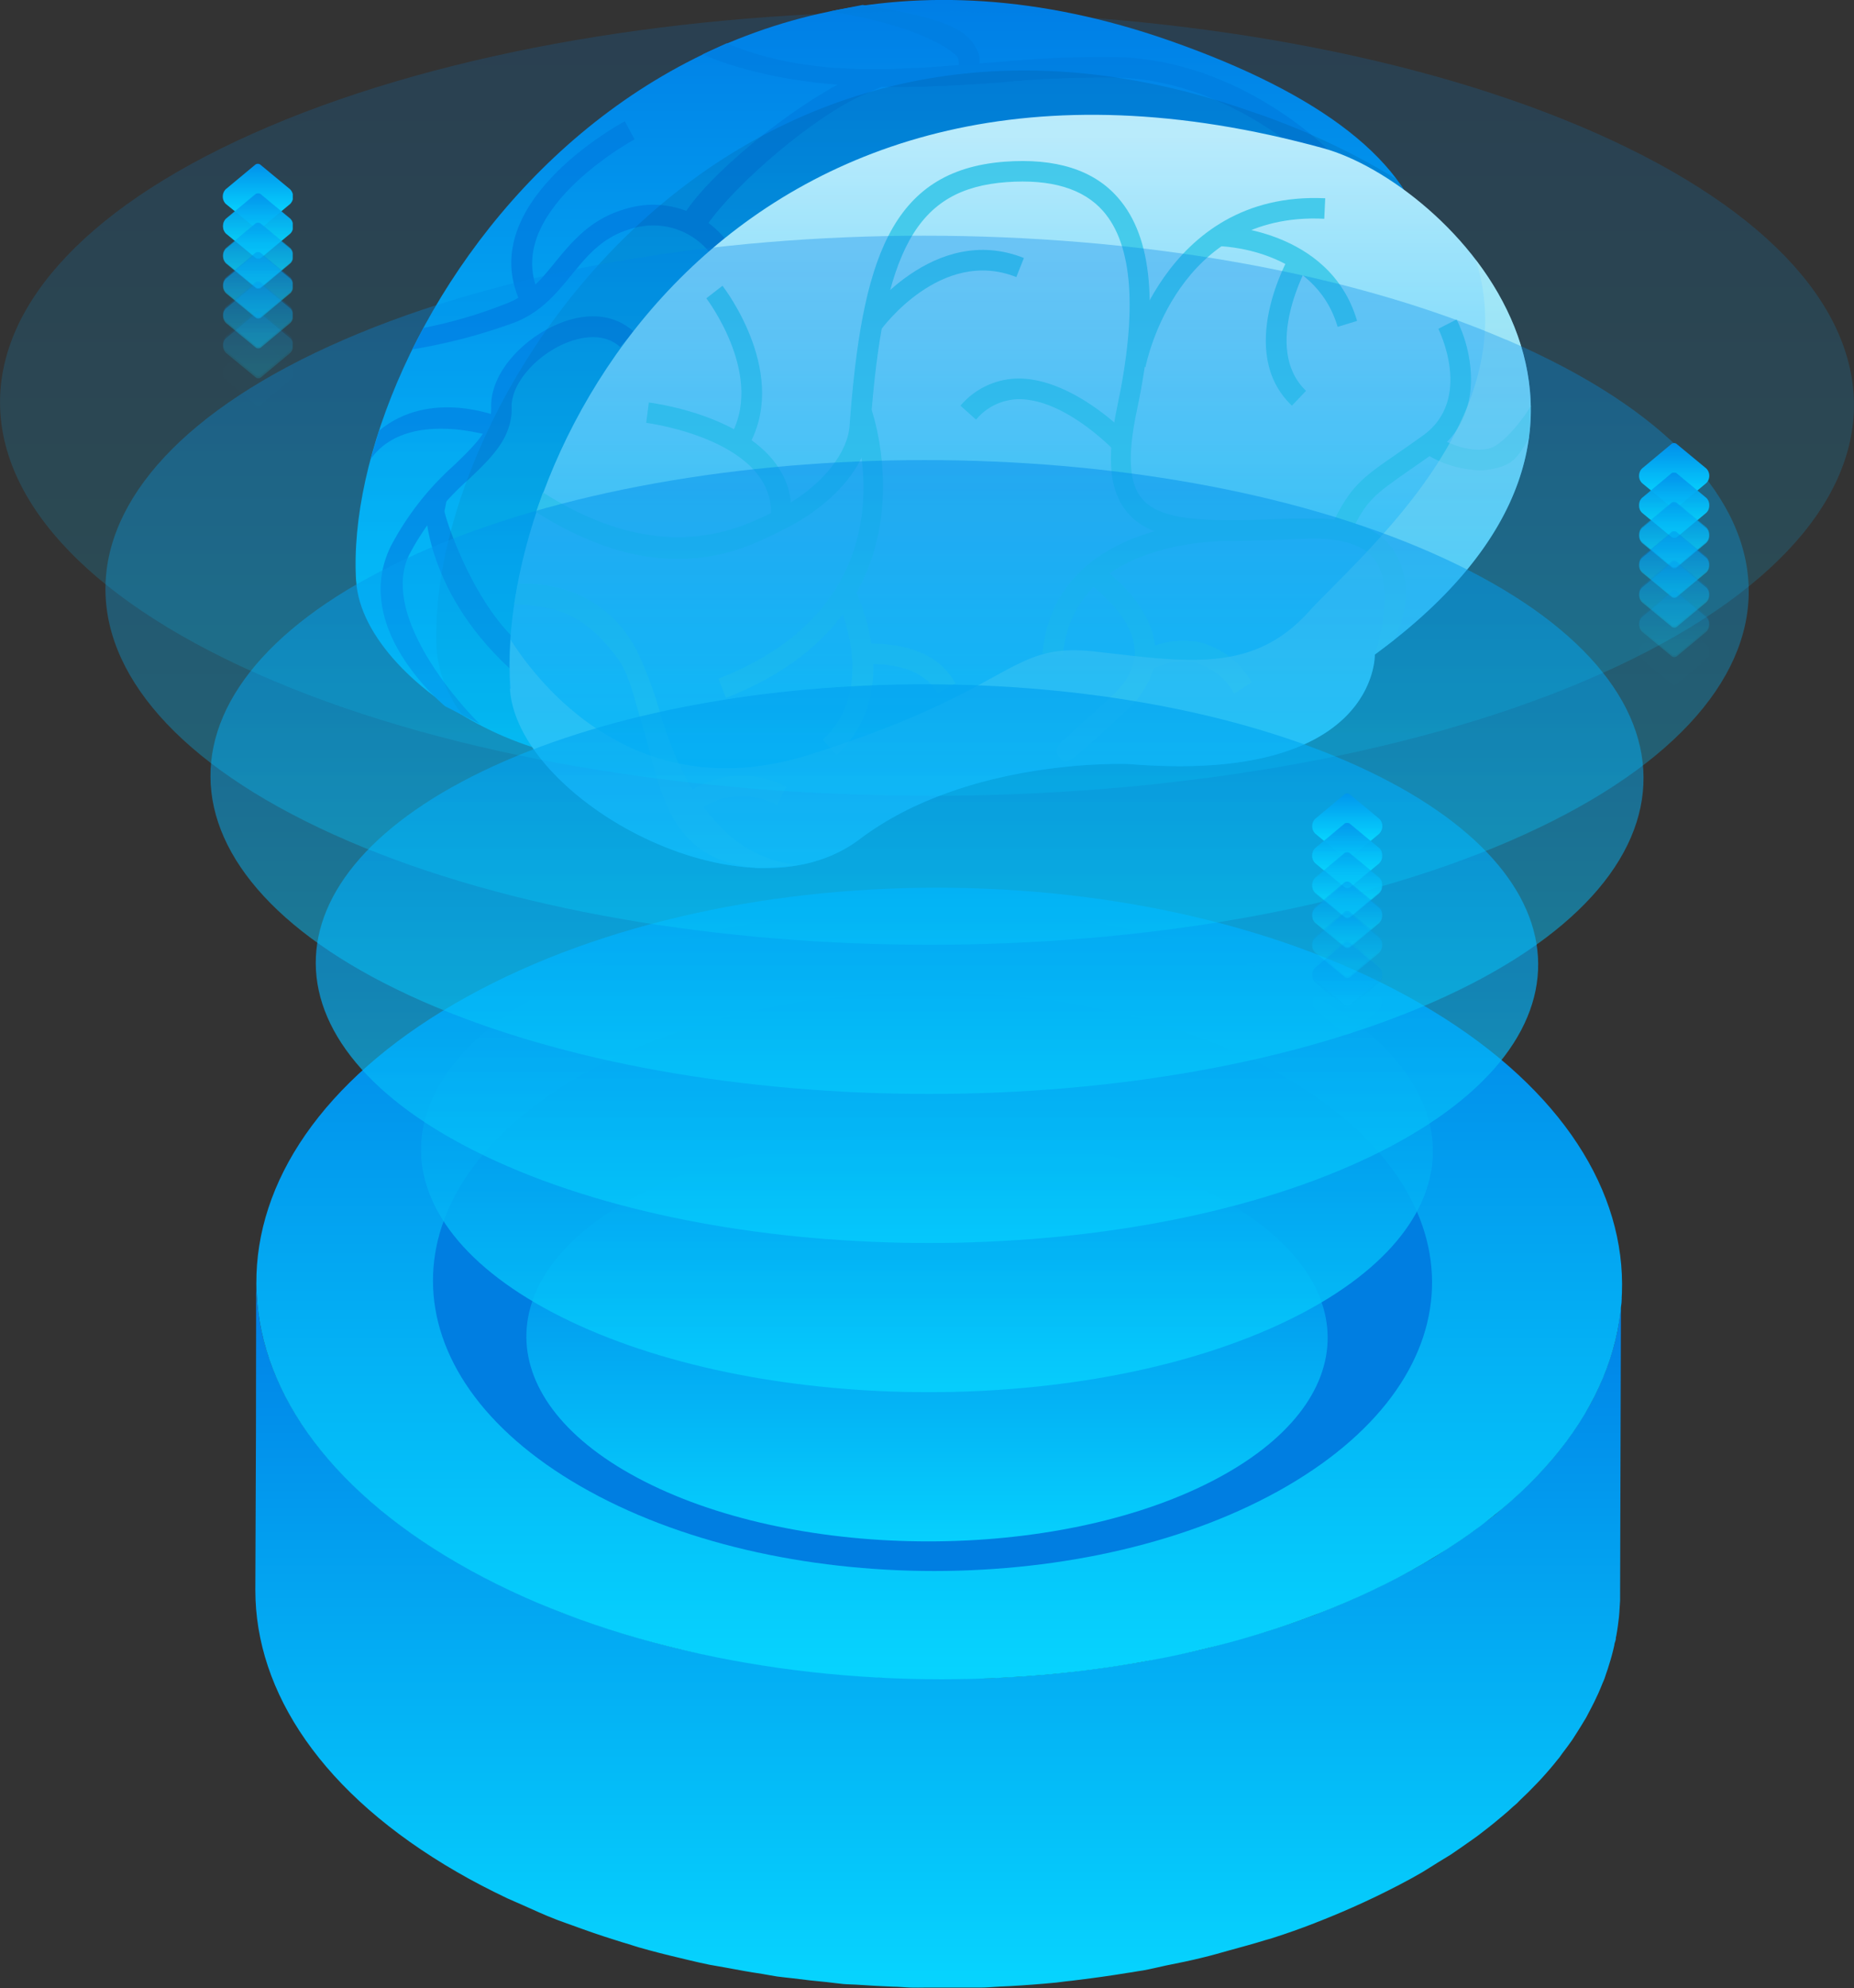 <svg id="Layer_1" data-name="Layer 1" xmlns="http://www.w3.org/2000/svg" xmlns:xlink="http://www.w3.org/1999/xlink" viewBox="0 0 229.8 246.27"><rect x="0" y="0" width="229.8" height="246.27" fill="#333333" stroke="none"/><defs><style>.cls-1{fill:none;}.cls-2{fill:url(#linear-gradient);}.cls-3{fill:url(#linear-gradient-2);}.cls-4{clip-path:url(#clip-path);}.cls-5{fill:#007ee1;}.cls-6{fill:url(#linear-gradient-3);}.cls-7{opacity:0.1;}.cls-8{clip-path:url(#clip-path-2);}.cls-9{fill:url(#linear-gradient-4);}.cls-10{fill:#53d5ea;}.cls-11{opacity:0.5;}.cls-12{clip-path:url(#clip-path-3);}.cls-13{fill:#d4fcf4;}.cls-14{clip-path:url(#clip-path-4);}.cls-15{fill:url(#linear-gradient-5);}.cls-16{opacity:0.83;}.cls-17{clip-path:url(#clip-path-5);}.cls-18{fill:url(#linear-gradient-6);}.cls-19{opacity:0.67;}.cls-20{clip-path:url(#clip-path-7);}.cls-21{fill:url(#linear-gradient-7);}.cls-22{clip-path:url(#clip-path-9);}.cls-23{fill:url(#linear-gradient-8);}.cls-24{opacity:0.33;}.cls-25{clip-path:url(#clip-path-11);}.cls-26{fill:url(#linear-gradient-9);}.cls-27{opacity:0.17;}.cls-28{clip-path:url(#clip-path-13);}.cls-29{fill:url(#linear-gradient-10);}.cls-30{clip-path:url(#clip-path-15);}.cls-31{clip-path:url(#clip-path-16);}.cls-32{fill:url(#linear-gradient-11);}.cls-33{clip-path:url(#clip-path-17);}.cls-34{fill:url(#linear-gradient-12);}.cls-35{clip-path:url(#clip-path-19);}.cls-36{fill:url(#linear-gradient-13);}.cls-37{clip-path:url(#clip-path-21);}.cls-38{fill:url(#linear-gradient-14);}.cls-39{clip-path:url(#clip-path-23);}.cls-40{fill:url(#linear-gradient-15);}.cls-41{clip-path:url(#clip-path-25);}.cls-42{fill:url(#linear-gradient-16);}.cls-43{opacity:0;}.cls-44{clip-path:url(#clip-path-27);}.cls-45{fill:url(#linear-gradient-17);}.cls-46{opacity:0.85;}.cls-47{clip-path:url(#clip-path-40);}.cls-48{opacity:0.85;}.cls-49{fill:url(#linear-gradient-24);}.cls-50{opacity:0.7;}.cls-51{clip-path:url(#clip-path-42);}.cls-52{opacity:0.7;}.cls-53{fill:url(#linear-gradient-25);}.cls-54{opacity:0.55;}.cls-55{clip-path:url(#clip-path-44);}.cls-56{opacity:0.55;}.cls-57{fill:url(#linear-gradient-26);}.cls-58{opacity:0.4;}.cls-59{clip-path:url(#clip-path-46);}.cls-60{opacity:0.4;}.cls-61{fill:url(#linear-gradient-27);}.cls-62{opacity:0.25;}.cls-63{clip-path:url(#clip-path-48);}.cls-64{opacity:0.25;}.cls-65{fill:url(#linear-gradient-28);}.cls-66{clip-path:url(#clip-path-50);}.cls-67{opacity:0.09;}.cls-68{fill:url(#linear-gradient-29);}.cls-69{clip-path:url(#clip-path-52);}.cls-70{clip-path:url(#clip-path-53);}.cls-71{fill:url(#linear-gradient-30);}.cls-72{clip-path:url(#clip-path-54);}.cls-73{fill:url(#linear-gradient-31);}.cls-74{clip-path:url(#clip-path-56);}.cls-75{fill:url(#linear-gradient-32);}.cls-76{clip-path:url(#clip-path-58);}.cls-77{fill:url(#linear-gradient-33);}.cls-78{clip-path:url(#clip-path-60);}.cls-79{fill:url(#linear-gradient-34);}.cls-80{clip-path:url(#clip-path-62);}.cls-81{fill:url(#linear-gradient-35);}.cls-82{clip-path:url(#clip-path-64);}.cls-83{fill:url(#linear-gradient-36);}.cls-84{clip-path:url(#clip-path-77);}.cls-85{fill:url(#linear-gradient-43);}.cls-86{clip-path:url(#clip-path-79);}.cls-87{fill:url(#linear-gradient-44);}.cls-88{clip-path:url(#clip-path-81);}.cls-89{fill:url(#linear-gradient-45);}.cls-90{clip-path:url(#clip-path-83);}.cls-91{fill:url(#linear-gradient-46);}.cls-92{clip-path:url(#clip-path-85);}.cls-93{fill:url(#linear-gradient-47);}.cls-94{clip-path:url(#clip-path-87);}.cls-95{fill:url(#linear-gradient-48);}.cls-96{clip-path:url(#clip-path-89);}.cls-97{clip-path:url(#clip-path-90);}.cls-98{fill:url(#linear-gradient-49);}.cls-99{clip-path:url(#clip-path-91);}.cls-100{fill:url(#linear-gradient-50);}.cls-101{clip-path:url(#clip-path-93);}.cls-102{fill:url(#linear-gradient-51);}.cls-103{clip-path:url(#clip-path-95);}.cls-104{fill:url(#linear-gradient-52);}.cls-105{clip-path:url(#clip-path-97);}.cls-106{fill:url(#linear-gradient-53);}.cls-107{clip-path:url(#clip-path-99);}.cls-108{fill:url(#linear-gradient-54);}.cls-109{clip-path:url(#clip-path-101);}.cls-110{fill:url(#linear-gradient-55);}.cls-111{clip-path:url(#clip-path-114);}.cls-112{fill:url(#linear-gradient-62);}.cls-113{clip-path:url(#clip-path-116);}.cls-114{fill:url(#linear-gradient-63);}.cls-115{clip-path:url(#clip-path-118);}.cls-116{fill:url(#linear-gradient-64);}.cls-117{clip-path:url(#clip-path-120);}.cls-118{fill:url(#linear-gradient-65);}.cls-119{clip-path:url(#clip-path-122);}.cls-120{fill:url(#linear-gradient-66);}.cls-121{clip-path:url(#clip-path-124);}.cls-122{fill:url(#linear-gradient-67);}</style><linearGradient id="linear-gradient" x1="-152.71" y1="579.25" x2="-152.71" y2="578.25" gradientTransform="matrix(169.37, 0, 0, -87.53, 25486.22, 50856.72)" gradientUnits="userSpaceOnUse"><stop offset="0" stop-color="#007ee6"/><stop offset="1" stop-color="#06d3fe"/></linearGradient><linearGradient id="linear-gradient-2" x1="-152.71" y1="579.53" x2="-152.71" y2="578.53" gradientTransform="matrix(169.28, 0, 0, -98.05, 25472.72, 56929.65)" xlink:href="#linear-gradient"/><clipPath id="clip-path" transform="translate(493.98 2.25)"><path class="cls-1" d="M-422.31,131.14c-24.1,14-24,36.71.28,50.71s63.45,14,87.55,0,24-36.7-.29-50.7c-12.13-7-28-10.51-43.84-10.51s-31.67,3.5-43.7,10.5"/></clipPath><linearGradient id="linear-gradient-3" x1="-153.31" y1="579.43" x2="-153.31" y2="578.43" gradientTransform="matrix(133.04, 0, 0, -94.2, 20013.66, 54579.92)" xlink:href="#linear-gradient"/><clipPath id="clip-path-2" transform="translate(493.98 2.25)"><rect class="cls-1" x="-439.94" y="6.48" width="123.06" height="85.46"/></clipPath><linearGradient id="linear-gradient-4" x1="-153.45" y1="579.41" x2="-153.45" y2="578.41" gradientTransform="matrix(126.61, 0, 0, -93.3, 19060.54, 54072.54)" gradientUnits="userSpaceOnUse"><stop offset="0" stop-color="#dffeff"/><stop offset="1" stop-color="#01b0f9"/></linearGradient><clipPath id="clip-path-3" transform="translate(493.98 2.25)"><rect class="cls-1" x="-430.85" y="29.93" width="126.6" height="75.34"/></clipPath><clipPath id="clip-path-4" transform="translate(493.98 2.25)"><rect class="cls-1" x="-428.74" y="138.07" width="99.32" height="50.6"/></clipPath><linearGradient id="linear-gradient-5" x1="-154.26" y1="577.32" x2="-154.26" y2="576.32" gradientTransform="matrix(99.32, 0, 0, -50.6, 14942.69, 29352.26)" xlink:href="#linear-gradient"/><clipPath id="clip-path-5" transform="translate(493.98 2.25)"><rect class="cls-1" x="-441.79" y="110.29" width="125.42" height="59.91"/></clipPath><linearGradient id="linear-gradient-6" x1="-153.48" y1="578.03" x2="-153.48" y2="577.03" gradientTransform="matrix(125.42, 0, 0, -59.91, 18870.47, 34739.98)" xlink:href="#linear-gradient"/><clipPath id="clip-path-7" transform="translate(493.98 2.25)"><rect class="cls-1" x="-454.84" y="82.51" width="151.51" height="69.21"/></clipPath><linearGradient id="linear-gradient-7" x1="-152.97" y1="578.55" x2="-152.97" y2="577.55" gradientTransform="matrix(151.52, 0, 0, -69.21, 22798.11, 40124.29)" xlink:href="#linear-gradient"/><clipPath id="clip-path-9" transform="translate(493.98 2.25)"><rect class="cls-1" x="-467.88" y="54.74" width="177.61" height="78.52"/></clipPath><linearGradient id="linear-gradient-8" x1="-152.61" y1="578.94" x2="-152.61" y2="577.94" gradientTransform="matrix(177.61, 0, 0, -78.52, 26725.21, 45512.38)" xlink:href="#linear-gradient"/><clipPath id="clip-path-11" transform="translate(493.98 2.25)"><rect class="cls-1" x="-480.93" y="26.96" width="203.7" height="87.82"/></clipPath><linearGradient id="linear-gradient-9" x1="-152.34" y1="579.25" x2="-152.34" y2="578.25" gradientTransform="matrix(203.7, 0, 0, -87.82, 30652.3, 50897.62)" xlink:href="#linear-gradient"/><clipPath id="clip-path-13" transform="translate(493.98 2.25)"><rect class="cls-1" x="-493.98" y="-0.82" width="229.8" height="97.12"/></clipPath><linearGradient id="linear-gradient-10" x1="-152.13" y1="579.51" x2="-152.13" y2="578.51" gradientTransform="matrix(229.8, 0, 0, -97.13, 34579.92, 56285.13)" xlink:href="#linear-gradient"/><clipPath id="clip-path-15" transform="translate(493.98 2.25)"><rect class="cls-1" x="-290.82" y="52.62" width="8.7" height="30.26"/></clipPath><clipPath id="clip-path-16" transform="translate(493.98 2.25)"><rect class="cls-1" x="-290.82" y="52.62" width="8.7" height="8.1"/></clipPath><linearGradient id="linear-gradient-11" x1="-193.46" y1="553.35" x2="-193.46" y2="552.35" gradientTransform="matrix(8.7, 0, 0, -8.11, 1397.39, 4538.7)" xlink:href="#linear-gradient"/><clipPath id="clip-path-17" transform="translate(493.98 2.25)"><rect class="cls-1" x="-290.82" y="56.31" width="8.7" height="8.1"/></clipPath><linearGradient id="linear-gradient-12" x1="-193.46" y1="553.34" x2="-193.46" y2="552.34" gradientTransform="matrix(8.7, 0, 0, -8.11, 1397.39, 4541.52)" xlink:href="#linear-gradient"/><clipPath id="clip-path-19" transform="translate(493.98 2.25)"><rect class="cls-1" x="-290.82" y="60" width="8.7" height="8.1"/></clipPath><linearGradient id="linear-gradient-13" x1="-193.46" y1="553.35" x2="-193.46" y2="552.35" gradientTransform="matrix(8.7, 0, 0, -8.11, 1397.39, 4546.38)" xlink:href="#linear-gradient"/><clipPath id="clip-path-21" transform="translate(493.98 2.25)"><rect class="cls-1" x="-290.82" y="63.69" width="8.7" height="8.1"/></clipPath><linearGradient id="linear-gradient-14" x1="-193.46" y1="553.34" x2="-193.46" y2="552.34" gradientTransform="matrix(8.7, 0, 0, -8.11, 1397.39, 4548.91)" xlink:href="#linear-gradient"/><clipPath id="clip-path-23" transform="translate(493.98 2.25)"><rect class="cls-1" x="-290.82" y="67.39" width="8.7" height="8.1"/></clipPath><linearGradient id="linear-gradient-15" x1="-193.47" y1="553.34" x2="-193.47" y2="552.34" gradientTransform="matrix(8.7, 0, 0, -8.11, 1397.19, 4552.26)" xlink:href="#linear-gradient"/><clipPath id="clip-path-25" transform="translate(493.98 2.25)"><rect class="cls-1" x="-290.82" y="71.08" width="8.7" height="8.1"/></clipPath><linearGradient id="linear-gradient-16" x1="-193.47" y1="553.34" x2="-193.47" y2="552.34" gradientTransform="matrix(8.7, 0, 0, -8.11, 1397.19, 4556.53)" xlink:href="#linear-gradient"/><clipPath id="clip-path-27" transform="translate(493.98 2.25)"><rect class="cls-1" x="-290.82" y="74.77" width="8.7" height="8.1"/></clipPath><linearGradient id="linear-gradient-17" x1="-193.47" y1="553.34" x2="-193.47" y2="552.34" gradientTransform="matrix(8.7, 0, 0, -8.11, 1397.19, 4559.64)" xlink:href="#linear-gradient"/><clipPath id="clip-path-40" transform="translate(493.98 2.25)"><rect class="cls-1" x="-290.82" y="56.26" width="8.7" height="8.11"/></clipPath><linearGradient id="linear-gradient-24" x1="-193.46" y1="553.35" x2="-193.46" y2="552.35" gradientTransform="matrix(8.7, 0, 0, -8.11, 1397.39, 4542.33)" xlink:href="#linear-gradient"/><clipPath id="clip-path-42" transform="translate(493.98 2.25)"><rect class="cls-1" x="-290.82" y="59.9" width="8.7" height="8.11"/></clipPath><linearGradient id="linear-gradient-25" x1="-193.46" y1="553.35" x2="-193.46" y2="552.35" gradientTransform="matrix(8.7, 0, 0, -8.11, 1397.39, 4545.97)" xlink:href="#linear-gradient"/><clipPath id="clip-path-44" transform="translate(493.98 2.25)"><rect class="cls-1" x="-290.82" y="63.54" width="8.7" height="8.11"/></clipPath><linearGradient id="linear-gradient-26" x1="-193.44" y1="553.34" x2="-193.44" y2="552.34" gradientTransform="matrix(8.71, 0, 0, -8.1, 1397.99, 4547.8)" xlink:href="#linear-gradient"/><clipPath id="clip-path-46" transform="translate(493.98 2.25)"><rect class="cls-1" x="-290.82" y="67.18" width="8.7" height="8.11"/></clipPath><linearGradient id="linear-gradient-27" x1="-193.44" y1="553.34" x2="-193.44" y2="552.34" gradientTransform="matrix(8.71, 0, 0, -8.1, 1397.99, 4551.44)" xlink:href="#linear-gradient"/><clipPath id="clip-path-48" transform="translate(493.98 2.25)"><rect class="cls-1" x="-290.82" y="70.81" width="8.7" height="8.11"/></clipPath><linearGradient id="linear-gradient-28" x1="-193.44" y1="553.34" x2="-193.44" y2="552.34" gradientTransform="matrix(8.71, 0, 0, -8.1, 1397.99, 4555.08)" xlink:href="#linear-gradient"/><clipPath id="clip-path-50" transform="translate(493.98 2.25)"><rect class="cls-1" x="-290.82" y="74.45" width="8.7" height="8.11"/></clipPath><linearGradient id="linear-gradient-29" x1="-193.45" y1="553.35" x2="-193.45" y2="552.35" gradientTransform="matrix(8.71, 0, 0, -8.11, 1397.77, 4560.74)" xlink:href="#linear-gradient"/><clipPath id="clip-path-52" transform="translate(493.98 2.25)"><rect class="cls-1" x="-466.39" y="18.03" width="8.7" height="30.26"/></clipPath><clipPath id="clip-path-53" transform="translate(493.98 2.25)"><rect class="cls-1" x="-466.39" y="18.03" width="8.7" height="8.1"/></clipPath><linearGradient id="linear-gradient-30" x1="-193.47" y1="553.35" x2="-193.47" y2="552.35" gradientTransform="matrix(8.7, 0, 0, -8.11, 1221.53, 4503.83)" xlink:href="#linear-gradient"/><clipPath id="clip-path-54" transform="translate(493.98 2.25)"><rect class="cls-1" x="-466.39" y="21.72" width="8.7" height="8.1"/></clipPath><linearGradient id="linear-gradient-31" x1="-193.47" y1="553.34" x2="-193.47" y2="552.34" gradientTransform="matrix(8.7, 0, 0, -8.11, 1221.53, 4506.87)" xlink:href="#linear-gradient"/><clipPath id="clip-path-56" transform="translate(493.98 2.25)"><rect class="cls-1" x="-466.39" y="25.41" width="8.7" height="8.1"/></clipPath><linearGradient id="linear-gradient-32" x1="-193.47" y1="553.34" x2="-193.47" y2="552.34" gradientTransform="matrix(8.7, 0, 0, -8.11, 1221.53, 4511.14)" xlink:href="#linear-gradient"/><clipPath id="clip-path-58" transform="translate(493.98 2.25)"><rect class="cls-1" x="-466.39" y="29.11" width="8.7" height="8.1"/></clipPath><linearGradient id="linear-gradient-33" x1="-193.47" y1="553.34" x2="-193.47" y2="552.34" gradientTransform="matrix(8.7, 0, 0, -8.11, 1221.53, 4514.25)" xlink:href="#linear-gradient"/><clipPath id="clip-path-60" transform="translate(493.98 2.25)"><rect class="cls-1" x="-466.39" y="32.8" width="8.7" height="8.1"/></clipPath><linearGradient id="linear-gradient-34" x1="-193.47" y1="553.35" x2="-193.47" y2="552.35" gradientTransform="matrix(8.7, 0, 0, -8.11, 1221.53, 4518.77)" xlink:href="#linear-gradient"/><clipPath id="clip-path-62" transform="translate(493.98 2.25)"><rect class="cls-1" x="-466.39" y="36.49" width="8.7" height="8.1"/></clipPath><linearGradient id="linear-gradient-35" x1="-193.47" y1="553.35" x2="-193.47" y2="552.35" gradientTransform="matrix(8.7, 0, 0, -8.11, 1221.53, 4522.47)" xlink:href="#linear-gradient"/><clipPath id="clip-path-64" transform="translate(493.98 2.25)"><rect class="cls-1" x="-466.39" y="40.18" width="8.7" height="8.1"/></clipPath><linearGradient id="linear-gradient-36" x1="-193.47" y1="553.35" x2="-193.47" y2="552.35" gradientTransform="matrix(8.7, 0, 0, -8.11, 1221.53, 4526.16)" xlink:href="#linear-gradient"/><clipPath id="clip-path-77" transform="translate(493.98 2.25)"><rect class="cls-1" x="-466.39" y="21.67" width="8.7" height="8.1"/></clipPath><linearGradient id="linear-gradient-43" x1="-193.47" y1="553.35" x2="-193.47" y2="552.35" gradientTransform="matrix(8.7, 0, 0, -8.11, 1221.53, 4507.47)" xlink:href="#linear-gradient"/><clipPath id="clip-path-79" transform="translate(493.98 2.25)"><rect class="cls-1" x="-466.39" y="25.31" width="8.7" height="8.11"/></clipPath><linearGradient id="linear-gradient-44" x1="-193.48" y1="553.35" x2="-193.48" y2="552.35" gradientTransform="matrix(8.7, 0, 0, -8.11, 1221.23, 4511.34)" xlink:href="#linear-gradient"/><clipPath id="clip-path-81" transform="translate(493.98 2.25)"><rect class="cls-1" x="-466.39" y="28.95" width="8.7" height="8.11"/></clipPath><linearGradient id="linear-gradient-45" x1="-193.48" y1="553.33" x2="-193.48" y2="552.33" gradientTransform="matrix(8.7, 0, 0, -8.1, 1221.23, 4512.95)" xlink:href="#linear-gradient"/><clipPath id="clip-path-83" transform="translate(493.98 2.25)"><rect class="cls-1" x="-466.39" y="32.59" width="8.7" height="8.11"/></clipPath><linearGradient id="linear-gradient-46" x1="-193.48" y1="553.33" x2="-193.48" y2="552.33" gradientTransform="matrix(8.7, 0, 0, -8.1, 1221.23, 4516.59)" xlink:href="#linear-gradient"/><clipPath id="clip-path-85" transform="translate(493.98 2.25)"><rect class="cls-1" x="-466.39" y="36.23" width="8.7" height="8.11"/></clipPath><linearGradient id="linear-gradient-47" x1="-193.48" y1="553.33" x2="-193.48" y2="552.33" gradientTransform="matrix(8.7, 0, 0, -8.1, 1221.23, 4520.23)" xlink:href="#linear-gradient"/><clipPath id="clip-path-87" transform="translate(493.98 2.25)"><rect class="cls-1" x="-466.39" y="39.87" width="8.7" height="8.11"/></clipPath><linearGradient id="linear-gradient-48" x1="-193.48" y1="553.35" x2="-193.48" y2="552.35" gradientTransform="matrix(8.7, 0, 0, -8.11, 1221.23, 4526.11)" xlink:href="#linear-gradient"/><clipPath id="clip-path-89" transform="translate(493.98 2.25)"><rect class="cls-1" x="-331.37" y="96.02" width="8.7" height="30.25"/></clipPath><clipPath id="clip-path-90" transform="translate(493.98 2.25)"><rect class="cls-1" x="-331.37" y="96.02" width="8.7" height="8.1"/></clipPath><linearGradient id="linear-gradient-49" x1="-193.48" y1="553.34" x2="-193.48" y2="552.34" gradientTransform="matrix(8.7, 0, 0, -8.11, 1356.42, 4581.24)" xlink:href="#linear-gradient"/><clipPath id="clip-path-91" transform="translate(493.98 2.25)"><rect class="cls-1" x="-331.37" y="99.71" width="8.7" height="8.1"/></clipPath><linearGradient id="linear-gradient-50" x1="-193.47" y1="553.34" x2="-193.47" y2="552.34" gradientTransform="matrix(8.7, 0, 0, -8.11, 1356.61, 4584.93)" xlink:href="#linear-gradient"/><clipPath id="clip-path-93" transform="translate(493.98 2.25)"><rect class="cls-1" x="-331.37" y="103.4" width="8.7" height="8.1"/></clipPath><linearGradient id="linear-gradient-51" x1="-193.47" y1="553.34" x2="-193.47" y2="552.34" gradientTransform="matrix(8.7, 0, 0, -8.11, 1356.61, 4588.62)" xlink:href="#linear-gradient"/><clipPath id="clip-path-95" transform="translate(493.98 2.25)"><rect class="cls-1" x="-331.37" y="107.09" width="8.7" height="8.1"/></clipPath><linearGradient id="linear-gradient-52" x1="-193.47" y1="553.34" x2="-193.47" y2="552.34" gradientTransform="matrix(8.7, 0, 0, -8.11, 1356.61, 4592.31)" xlink:href="#linear-gradient"/><clipPath id="clip-path-97" transform="translate(493.98 2.25)"><rect class="cls-1" x="-331.37" y="110.78" width="8.7" height="8.1"/></clipPath><linearGradient id="linear-gradient-53" x1="-193.48" y1="553.34" x2="-193.48" y2="552.34" gradientTransform="matrix(8.7, 0, 0, -8.11, 1356.17, 4596.37)" xlink:href="#linear-gradient"/><clipPath id="clip-path-99" transform="translate(493.98 2.25)"><rect class="cls-1" x="-331.37" y="114.48" width="8.7" height="8.1"/></clipPath><linearGradient id="linear-gradient-54" x1="-193.48" y1="553.34" x2="-193.48" y2="552.34" gradientTransform="matrix(8.7, 0, 0, -8.1, 1356.32, 4598.89)" xlink:href="#linear-gradient"/><clipPath id="clip-path-101" transform="translate(493.98 2.25)"><rect class="cls-1" x="-331.37" y="118.17" width="8.7" height="8.1"/></clipPath><linearGradient id="linear-gradient-55" x1="-193.48" y1="553.34" x2="-193.48" y2="552.34" gradientTransform="matrix(8.7, 0, 0, -8.1, 1356.32, 4602.59)" xlink:href="#linear-gradient"/><clipPath id="clip-path-114" transform="translate(493.98 2.25)"><rect class="cls-1" x="-331.37" y="99.66" width="8.7" height="8.1"/></clipPath><linearGradient id="linear-gradient-62" x1="-193.48" y1="553.34" x2="-193.48" y2="552.34" gradientTransform="matrix(8.7, 0, 0, -8.11, 1356.42, 4584.88)" xlink:href="#linear-gradient"/><clipPath id="clip-path-116" transform="translate(493.98 2.25)"><rect class="cls-1" x="-331.37" y="103.3" width="8.7" height="8.1"/></clipPath><linearGradient id="linear-gradient-63" x1="-193.48" y1="553.34" x2="-193.48" y2="552.34" gradientTransform="matrix(8.7, 0, 0, -8.11, 1356.42, 4588.51)" xlink:href="#linear-gradient"/><clipPath id="clip-path-118" transform="translate(493.98 2.25)"><rect class="cls-1" x="-331.37" y="106.94" width="8.7" height="8.1"/></clipPath><linearGradient id="linear-gradient-64" x1="-193.46" y1="553.32" x2="-193.46" y2="552.32" gradientTransform="matrix(8.71, 0, 0, -8.1, 1357.02, 4588.7)" xlink:href="#linear-gradient"/><clipPath id="clip-path-120" transform="translate(493.98 2.25)"><rect class="cls-1" x="-331.37" y="110.57" width="8.7" height="8.1"/></clipPath><linearGradient id="linear-gradient-65" x1="-193.46" y1="553.32" x2="-193.46" y2="552.32" gradientTransform="matrix(8.71, 0, 0, -8.1, 1357.02, 4592.34)" xlink:href="#linear-gradient"/><clipPath id="clip-path-122" transform="translate(493.98 2.25)"><rect class="cls-1" x="-331.37" y="114.21" width="8.7" height="8.1"/></clipPath><linearGradient id="linear-gradient-66" x1="-193.46" y1="553.32" x2="-193.46" y2="552.32" gradientTransform="matrix(8.71, 0, 0, -8.1, 1357.02, 4595.98)" xlink:href="#linear-gradient"/><clipPath id="clip-path-124" transform="translate(493.98 2.25)"><rect class="cls-1" x="-331.37" y="117.85" width="8.7" height="8.1"/></clipPath><linearGradient id="linear-gradient-67" x1="-193.45" y1="553.32" x2="-193.45" y2="552.32" gradientTransform="matrix(8.71, 0, 0, -8.1, 1357.22, 4598.86)" xlink:href="#linear-gradient"/></defs><g id="latestResearch_intelligence" data-name="latestResearch intelligence"><path id="Path_8147" data-name="Path 8147" class="cls-2" d="M-293,158.5c0,.41,0,.83-.08,1.25s-.1.75-.14,1.12-.13.85-.2,1.28-.15.73-.23,1.1-.19.84-.31,1.26-.2.72-.32,1.08-.26.84-.42,1.26-.25.71-.4,1.06-.36.88-.55,1.31-.32.71-.49,1.05-.42.86-.65,1.28-.38.68-.58,1c-.29.51-.62,1-.94,1.52-.19.29-.37.58-.57.87-.38.56-.79,1.11-1.21,1.67-.19.23-.34.45-.52.69-.69.86-1.42,1.72-2.2,2.57l-.6.63c-.62.64-1.26,1.29-1.94,1.92l-.91.85-1.23,1.08-1.15,1c-.43.35-.9.7-1.35,1s-.82.63-1.24.94l-1.43,1c-.44.31-.89.62-1.36.92s-1,.64-1.52,1-1.3.82-2,1.2c-1.83,1.07-3.75,2-5.7,3-.52.25-1.05.5-1.57.73-1.76.82-3.54,1.59-5.38,2.3l-.76.32c-2,.75-4,1.43-6.05,2.07-1.46.45-2.94.86-4.42,1.26-1.09.3-2.16.62-3.28.89-1.55.37-3.14.68-4.73,1-1.12.22-2.22.48-3.36.68l-1.47.23c-1.92.31-3.85.59-5.8.82-.59.07-1.18.15-1.78.21-2.26.24-4.53.44-6.82.57-.44,0-.88.06-1.32.07-1.53.08-3.06.1-4.59.12s-3.14,0-4.71,0c-1.26,0-2.52-.06-3.78-.11-1.47,0-2.92-.13-4.37-.23-1.29-.09-2.58-.2-3.86-.32q-2.14-.21-4.29-.48c-1.24-.16-2.48-.34-3.72-.52-1.53-.25-3-.51-4.54-.8s-3.09-.59-4.61-.93l-1.13-.25c-2.15-.51-4.26-1.09-6.35-1.71-.61-.18-1.22-.38-1.82-.57q-2.59-.81-5.1-1.74l-1.5-.54c-1.52-.6-3-1.25-4.45-1.9-.75-.33-1.51-.63-2.23-1q-3.21-1.51-6.2-3.24c-16.7-9.64-25-22.29-25-34.91q0,19.15-.1,38.3c0,12.62,8.3,25.27,25,34.91,2,1.16,4.08,2.23,6.22,3.25.66.31,1.36.58,2,.88,1.32.58,2.6,1.19,4,1.72.23.1.48.18.7.26.46.18.92.33,1.38.5,1.72.63,3.46,1.24,5.24,1.79.58.19,1.16.37,1.75.54.4.12.79.26,1.21.38,1.7.49,3.45.93,5.19,1.34l1,.24c.86.2,1.72.41,2.59.58s1.44.24,2.15.38c1.46.28,2.93.54,4.41.76.62.1,1.22.23,1.84.32s1.35.15,2,.23c1.38.18,2.75.33,4.13.46.7.07,1.38.18,2.07.24s1.29.05,1.94.1c1.4.1,2.81.17,4.22.23.73,0,1.45.09,2.18.11s1.15,0,1.73,0c1.55,0,3.1,0,4.65,0,.76,0,1.53,0,2.29,0s1.56-.08,2.34-.12l1.27-.06q2.89-.16,5.78-.44l1.1-.14c.57-.05,1.13-.13,1.69-.2q3-.36,5.92-.84c.46-.07.91-.13,1.37-.22l.71-.11c.94-.17,1.86-.4,2.79-.6,1.55-.31,3.1-.62,4.61-1,1.13-.27,2.22-.59,3.33-.9,1.46-.4,2.92-.79,4.36-1.24.3-.1.63-.16.93-.27q2.63-.84,5.15-1.82c.24-.09.47-.2.71-.28q2.78-1.1,5.43-2.32l1.55-.73c1.95-.95,3.88-1.93,5.71-3l1-.62c.29-.17.57-.36.86-.54l1.64-1,1.24-.85c.52-.35,1-.71,1.53-1.07s.8-.59,1.18-.88.94-.72,1.39-1.09l1.12-.93c.43-.36.86-.73,1.26-1.11l.49-.42c.15-.14.26-.27.4-.41.68-.63,1.33-1.28,1.94-1.92.2-.22.42-.42.6-.63.78-.85,1.52-1.7,2.2-2.57l.1-.11.43-.6c.41-.54.82-1.08,1.2-1.63.2-.3.39-.61.59-.92.32-.5.63-1,.93-1.51.08-.13.17-.26.24-.4s.21-.4.31-.59c.23-.44.46-.87.67-1.3s.34-.71.5-1.06.37-.86.54-1.29c.08-.19.17-.37.24-.57s.11-.35.17-.52c.15-.4.28-.82.4-1.22s.24-.75.33-1.12.22-.82.3-1.22c0-.23.12-.45.17-.68s0-.31.07-.46c.08-.42.14-.83.2-1.25s.1-.75.14-1.12.07-.85.09-1.27c0-.26.05-.5.05-.76s0-.49,0-.74q.06-19.15.11-38.3c0,.5,0,1-.07,1.5" transform="translate(493.98 2.25)"/><path id="Path_8148" data-name="Path 8148" class="cls-3" d="M-317.91,122.08c33.16,19.15,33.33,50.19.4,69.33s-86.53,19.14-119.7,0-33.35-50.19-.4-69.34,86.53-19.14,119.7,0" transform="translate(493.98 2.25)"/><g class="cls-4"><g id="Group_8359" data-name="Group 8359"><rect id="Rectangle_1686" data-name="Rectangle 1686" class="cls-5" x="47.56" y="122.89" width="136.03" height="75.22"/></g></g><g id="Group_8853" data-name="Group 8853"><path id="Path_8150" data-name="Path 8150" class="cls-6" d="M-449.84,69.74c-1.84-30.2,36-89.64,100.85-66.95,37.09,13,45.75,33.9,6.35,62.71,0,0,.42,16.1-30.51,13.56,0,0-19.91-.85-33.36,9.32-14.23,10.76-42.5-5-43.32-18.64" transform="translate(493.98 2.25)"/><path id="Path_8151" data-name="Path 8151" class="cls-5" d="M-330.73,18.43C-330.83,18.33-341,8-355,7.37a133.44,133.44,0,0,0-15,.59c-11.51.87-25.47,1.33-36.9-3.47l3-1.38c10.87,4.57,22.45,3.16,33.67,2.32a132,132,0,0,1,15.27-.59c15,.64,25.51,11.36,26,11.82Z" transform="translate(493.98 2.25)"/><path id="Path_8152" data-name="Path 8152" class="cls-5" d="M-372.93,6.66l-2.18-.36a5,5,0,0,0-.13-1.39c-.52-.87-4.8-4-15.92-5.74l4.1-.81c9.54,1.51,12.95,2.81,14.22,5.66a2.81,2.81,0,0,1-.09,2.64" transform="translate(493.98 2.25)"/><path id="Path_8153" data-name="Path 8153" class="cls-5" d="M-406.43,25.72l-2.52-1.82c4-5.8,14.78-14.06,21.09-16.8,1.3-.57.46-.17,1.8-.79l3.22,1.34c-1.35.62-2.7,1.21-4,1.78-6.23,2.7-16,11.09-19.58,16.29" transform="translate(493.98 2.25)"/><path id="Path_8154" data-name="Path 8154" class="cls-5" d="M-442.9,41.07l1.4-2.7a57.72,57.72,0,0,0,10.22-3c2.72-1,4.38-3,6.12-5.15,2.08-2.54,4.44-5.43,8.89-6.64a11.53,11.53,0,0,1,12.86,4.7l-2.17,1.33a9,9,0,0,0-10-3.57c-3.67,1-5.57,3.33-7.59,5.8-1.89,2.31-3.84,4.69-7.22,5.93a69.75,69.75,0,0,1-12.49,3.26" transform="translate(493.98 2.25)"/><path id="Path_8155" data-name="Path 8155" class="cls-5" d="M-429.23,35.7c-6.47-12.47,11.91-22.51,12.7-22.93l1.2,2.24c-.16.09-17,9.26-11.64,19.52Z" transform="translate(493.98 2.25)"/><path id="Path_8156" data-name="Path 8156" class="cls-5" d="M-438.82,85.23c-.53-.48-11.68-9.8-6.7-19.86a35.75,35.75,0,0,1,7.83-10c2.7-2.61,4.66-4.51,4.59-7.16-.11-4.23,3.83-8.28,7.77-10.1s7.44-1.5,9.92.73l-1.71,1.89c-2.38-2.15-5.79-.93-7.14-.31-3.6,1.66-6.37,5.06-6.3,7.73.1,3.77-2.42,6.22-5.35,9a32.82,32.82,0,0,0-7.33,9.28c-4.13,8.33,8.62,20.94,8.74,21Z" transform="translate(493.98 2.25)"/><path id="Path_8157" data-name="Path 8157" class="cls-5" d="M-448.06,54.66l1.07-3.57c6.31-5.22,14.71-1.79,15.17-1.61l-.91,2.38c-.1,0-10.87-3.59-15.33,2.8" transform="translate(493.98 2.25)"/><path id="Path_8158" data-name="Path 8158" class="cls-5" d="M-430.84,80.53c-10.76-10-10.44-20.3-10.41-20.39l2.65-.53-.28,1.44c-.1.28,3.22,11.06,9.28,16.41Z" transform="translate(493.98 2.25)"/><g id="Group_8363" data-name="Group 8363" class="cls-7"><g id="Group_8362" data-name="Group 8362"><g class="cls-8"><g id="Group_8361" data-name="Group 8361"><path id="Path_8159" data-name="Path 8159" d="M-406.51,88.38c13.45-10.17,33.36-9.32,33.36-9.32,30.93,2.54,30.51-13.56,30.51-13.56,25.21-18.43,30.71-33.62,21.73-45.58A89.58,89.58,0,0,0-339,11.53c-64.82-22.69-102.68,36.74-100.84,66.94a15.38,15.38,0,0,0,3.2,7.86c9.53,5.72,22.1,8.15,30.17,2" transform="translate(493.98 2.25)"/></g></g></g></g><path id="Path_8160" data-name="Path 8160" class="cls-9" d="M-430.77,83.06c-1.84-30.2,28.39-86.86,100.84-66.94,15.2,4.18,45.76,33.9,6.36,62.71,0,0,.41,16.1-30.51,13.56,0,0-19.91-.85-33.36,9.32-14.24,10.77-42.49-5-43.33-18.64" transform="translate(493.98 2.25)"/><path id="Path_8161" data-name="Path 8161" class="cls-10" d="M-321.33,77.12l-2.24,1.7c0-.07,2.63-7.56.17-11.48-1.29-2-4.17-3-8.54-2.86l-1.86.08c-10.3.39-17.1.65-20.46-3.34-2.22-2.63-2.6-6.7-1.22-13.2,2.5-11.81,1.91-19.93-1.76-24.11-2.46-2.81-6.49-4-12-3.6-11.15.84-15.25,8.22-16.87,30.37-.34,4.58-4.44,9.48-10.43,12.5-4.69,2.36-14.85,8.21-31-2l.86-2.43c15,9.53,24.68,4.34,29,2.18,5.94-3,8.81-7.38,9-10.42,1.51-20.39,5-31.64,19.21-32.73,6.31-.47,11.06,1,14.07,4.47,4.28,4.89,5.05,13.5,2.34,26.31-1.19,5.59-1,9.1.67,11,2.56,3,9.22,2.79,18.43,2.44L-332,62c5.33-.19,9,1.16,10.8,4,3.24,5.15.09,10.79-.09,11.12" transform="translate(493.98 2.25)"/><path id="Path_8162" data-name="Path 8162" class="cls-10" d="M-362.25,78.91l-2.52-.24c1.68-17.62,24.67-16.48,24.9-16.46l-.15,2.54c-.84,0-20.77-1-22.23,14.16" transform="translate(493.98 2.25)"/><path id="Path_8163" data-name="Path 8163" class="cls-10" d="M-352,43.22l-2.49-.5c0-.21,4.53-21.37,24.77-20.41l-.12,2.54c-18.14-.91-22,17.58-22.16,18.37" transform="translate(493.98 2.25)"/><path id="Path_8164" data-name="Path 8164" class="cls-10" d="M-328.18,38.24c-2.88-9.78-14.63-10-14.75-10l0-2.54c.13,0,13.75.22,17.16,11.8Z" transform="translate(493.98 2.25)"/><path id="Path_8165" data-name="Path 8165" class="cls-10" d="M-404,84.19l-.93-2.37c24.62-9.6,16.91-31.58,16.57-32.51l2.38-.88c.1.25,8.88,25.26-18,35.76" transform="translate(493.98 2.25)"/><path id="Path_8166" data-name="Path 8166" class="cls-10" d="M-390.3,91.25-392,89.38c7.15-6.58,1.67-17.57,1.62-17.68l2.26-1.16c.26.52,6.4,12.84-2.16,20.71" transform="translate(493.98 2.25)"/><path id="Path_8167" data-name="Path 8167" class="cls-10" d="M-384.81,38.62l-2.06-1.47c.08-.12,8.6-11.89,19.8-7.44l-.94,2.36c-9.36-3.71-16.72,6.44-16.8,6.55" transform="translate(493.98 2.25)"/><path id="Path_8168" data-name="Path 8168" class="cls-10" d="M-400,105.27c-11.56-1-12-10-14.49-18.11-.9-2.91-1.47-5.83-2.88-7.77-4.49-6.18-8.5-6.57-12.87-6.78l.43-2.53c.59,0,9.91-.84,14.68,8.11a48.08,48.08,0,0,1,3.07,8.22c2.52,8.16,7.26,17.6,17.13,18.5Z" transform="translate(493.98 2.25)"/><path id="Path_8169" data-name="Path 8169" class="cls-10" d="M-395.91,62.21l-2.53-.22c.84-9.72-15.27-11.84-15.44-11.86l.32-2.52c.77.1,18.72,2.45,17.65,14.6" transform="translate(493.98 2.25)"/><path id="Path_8170" data-name="Path 8170" class="cls-10" d="M-401.45,53.38l-2.16-1.33c4.63-7.53-2.75-17.25-2.82-17.35l2-1.55c.35.45,8.52,11.22,3,20.23" transform="translate(493.98 2.25)"/><path id="Path_8171" data-name="Path 8171" class="cls-10" d="M-326.66,64l-2.3-1.1c2.35-4.94,3.71-5.89,8.22-9,.9-.62,1.93-1.34,3.13-2.2,6.29-4.49,1.95-13.13,1.91-13.22l2.26-1.16c1.89,3.68,3.75,11.84-2.68,16.45-1.21.87-2.25,1.59-3.16,2.22-4.4,3.07-5.33,3.7-7.38,8" transform="translate(493.98 2.25)"/><path id="Path_8172" data-name="Path 8172" class="cls-10" d="M-310.73,56a13.43,13.43,0,0,1-6.85-2.23l1.45-2.1s3.5,2.38,6.72,1.64c1.6-.37,4.14-3.48,5.17-5.28l-.24,4c-1.4,2.45-2,3.26-4.38,3.79a9.07,9.07,0,0,1-1.87.2" transform="translate(493.98 2.25)"/><path id="Path_8173" data-name="Path 8173" class="cls-10" d="M-361.9,92.07c-.28,0-.46-.19-.71-.46-.88-.92.05-1.82.44-2.21l.05,0c.55-.49,2-1.82,6-5.48,2-1.83,2.93-3.8,2.77-5.81-.36-4.54-5.87-8.22-5.92-8.25l1.4-2.13c.28.18,6.59,4.42,7.06,10.18.22,2.83-1,5.49-3.59,7.89-3.17,2.91-5,4.56-6.06,5.42l-.26.27-.05,0a2.2,2.2,0,0,1-1.15.57" transform="translate(493.98 2.25)"/><path id="Path_8174" data-name="Path 8174" class="cls-10" d="M-341,83.68a7.89,7.89,0,0,0-4.9-3.87,8.06,8.06,0,0,0-5.53,1l-1.4-2.13a10.61,10.61,0,0,1,7.46-1.4,10.38,10.38,0,0,1,6.52,5Z" transform="translate(493.98 2.25)"/><path id="Path_8175" data-name="Path 8175" class="cls-10" d="M-355.85,53.59c-.06-.07-6.06-6.39-11.81-6.39h-.07A7,7,0,0,0-373,49.73L-374.93,48a9.51,9.51,0,0,1,7.2-3.36c6.79,0,13.47,6.89,13.74,7.19Z" transform="translate(493.98 2.25)"/><path id="Path_8176" data-name="Path 8176" class="cls-10" d="M-333.85,48c-7-6.65-.51-18.19-.23-18.68l2.21,1.26c-.06.1-5.76,10.3-.23,15.58Z" transform="translate(493.98 2.25)"/><path id="Path_8177" data-name="Path 8177" class="cls-10" d="M-408,98.6l-1.79-1.8a11.58,11.58,0,0,1,13.26-1.58l-1.14,2.27A9,9,0,0,0-408,98.6" transform="translate(493.98 2.25)"/><path id="Path_8178" data-name="Path 8178" class="cls-10" d="M-377.81,83.6c-2.26-4.24-9.14-3.56-9.21-3.55l-.28-2.52c.35,0,8.67-.9,11.73,4.88Z" transform="translate(493.98 2.25)"/><g id="Group_8366" data-name="Group 8366" class="cls-11"><g id="Group_8365" data-name="Group 8365"><g class="cls-12"><g id="Group_8364" data-name="Group 8364"><path id="Path_8179" data-name="Path 8179" class="cls-13" d="M-430.77,83.06c.83,13.64,29.08,29.41,43.33,18.65,13.45-10.18,33.36-9.33,33.36-9.33,30.92,2.55,30.5-13.56,30.5-13.56,24.81-18.14,21.88-36.63,12.51-48.9,6.28,19.69-14.37,36.66-20.8,43.72-7.05,7.72-15.63,6-26.44,4.81s-9.54,4.66-35.38,12.8c-21.43,6.74-33.52-8.75-37-14.26a47.29,47.29,0,0,0,0,6.07" transform="translate(493.98 2.25)"/></g></g></g></g><g id="Group_8408" data-name="Group 8408"><g id="Group_8407" data-name="Group 8407"><g id="Group_8406" data-name="Group 8406"><g id="Group_8369" data-name="Group 8369"><g id="Group_8368" data-name="Group 8368"><g class="cls-14"><g id="Group_8367" data-name="Group 8367"><path id="Path_8180" data-name="Path 8180" class="cls-15" d="M-344.08,145.49c19.46,9.87,19.56,25.89.23,35.78s-50.78,9.88-70.23,0-19.56-25.91-.23-35.78,50.78-9.89,70.23,0" transform="translate(493.98 2.25)"/></g></g></g></g><g id="Group_8375" data-name="Group 8375" class="cls-16"><g id="Group_8374" data-name="Group 8374"><g class="cls-17"><g id="Group_8373" data-name="Group 8373"><g id="Group_8372" data-name="Group 8372"><g id="Group_8371" data-name="Group 8371"><g class="cls-17"><g id="Group_8370" data-name="Group 8370"><path id="Path_8181" data-name="Path 8181" class="cls-18" d="M-334.89,119.07c24.57,11.7,24.7,30.66.29,42.36s-64.11,11.69-88.68,0-24.7-30.66-.29-42.36,64.12-11.7,88.68,0" transform="translate(493.98 2.25)"/></g></g></g></g></g></g></g></g><g id="Group_8381" data-name="Group 8381" class="cls-19"><g id="Group_8380" data-name="Group 8380"><g class="cls-20"><g id="Group_8379" data-name="Group 8379"><g id="Group_8378" data-name="Group 8378"><g id="Group_8377" data-name="Group 8377"><g class="cls-20"><g id="Group_8376" data-name="Group 8376"><path id="Path_8182" data-name="Path 8182" class="cls-21" d="M-325.69,92.65c29.68,13.51,29.84,35.43.35,48.94s-77.45,13.51-107.14,0-29.83-35.43-.34-48.94,77.45-13.52,107.13,0" transform="translate(493.98 2.25)"/></g></g></g></g></g></g></g></g><g id="Group_8387" data-name="Group 8387" class="cls-11"><g id="Group_8386" data-name="Group 8386"><g class="cls-22"><g id="Group_8385" data-name="Group 8385"><g id="Group_8384" data-name="Group 8384"><g id="Group_8383" data-name="Group 8383"><g class="cls-22"><g id="Group_8382" data-name="Group 8382"><path id="Path_8183" data-name="Path 8183" class="cls-23" d="M-316.49,66.24c34.79,15.33,35,40.19.4,55.52s-90.79,15.33-125.58,0-35-40.19-.41-55.52,90.8-15.33,125.59,0" transform="translate(493.98 2.25)"/></g></g></g></g></g></g></g></g><g id="Group_8393" data-name="Group 8393" class="cls-24"><g id="Group_8392" data-name="Group 8392"><g class="cls-25"><g id="Group_8391" data-name="Group 8391"><g id="Group_8390" data-name="Group 8390"><g id="Group_8389" data-name="Group 8389"><g class="cls-25"><g id="Group_8388" data-name="Group 8388"><path id="Path_8184" data-name="Path 8184" class="cls-26" d="M-307.29,39.82c39.9,17.15,40.11,44.95.46,62.1s-104.13,17.14-144,0S-491,57-451.33,39.82s104.13-17.15,144,0" transform="translate(493.98 2.25)"/></g></g></g></g></g></g></g></g><g id="Group_8399" data-name="Group 8399" class="cls-27"><g id="Group_8398" data-name="Group 8398"><g class="cls-28"><g id="Group_8397" data-name="Group 8397"><g id="Group_8396" data-name="Group 8396"><g id="Group_8395" data-name="Group 8395"><g class="cls-28"><g id="Group_8394" data-name="Group 8394"><path id="Path_8185" data-name="Path 8185" class="cls-29" d="M-298.1,13.4c45,19,45.26,49.72.53,68.69s-117.48,19-162.49,0-45.25-49.72-.53-68.69,117.48-19,162.49,0" transform="translate(493.98 2.25)"/></g></g></g></g></g></g></g></g></g></g></g><g id="Group_8519" data-name="Group 8519"><g id="Group_8518" data-name="Group 8518"><g class="cls-30"><g id="Group_8517" data-name="Group 8517"><g id="Group_8411" data-name="Group 8411"><g id="Group_8410" data-name="Group 8410"><g class="cls-31"><g id="Group_8409" data-name="Group 8409"><path id="Path_8187" data-name="Path 8187" class="cls-32" d="M-282.49,57.59l-3.6,3a.56.56,0,0,1-.73,0l-3.63-3a1.28,1.28,0,0,1,0-1.81l3.6-3a.52.52,0,0,1,.73,0l3.63,3a1.28,1.28,0,0,1,0,1.81" transform="translate(493.98 2.25)"/></g></g></g></g><g id="Group_8417" data-name="Group 8417" class="cls-16"><g id="Group_8416" data-name="Group 8416"><g class="cls-33"><g id="Group_8415" data-name="Group 8415"><g id="Group_8414" data-name="Group 8414"><g id="Group_8413" data-name="Group 8413"><g class="cls-33"><g id="Group_8412" data-name="Group 8412"><path id="Path_8188" data-name="Path 8188" class="cls-34" d="M-282.49,61.27l-3.6,3a.54.54,0,0,1-.73,0l-3.63-3a1.29,1.29,0,0,1,0-1.82l3.6-3a.54.54,0,0,1,.73,0l3.63,3a1.29,1.29,0,0,1,0,1.82" transform="translate(493.98 2.25)"/></g></g></g></g></g></g></g></g><g id="Group_8423" data-name="Group 8423" class="cls-19"><g id="Group_8422" data-name="Group 8422"><g class="cls-35"><g id="Group_8421" data-name="Group 8421"><g id="Group_8420" data-name="Group 8420"><g id="Group_8419" data-name="Group 8419"><g class="cls-35"><g id="Group_8418" data-name="Group 8418"><path id="Path_8189" data-name="Path 8189" class="cls-36" d="M-282.49,65l-3.6,3a.54.54,0,0,1-.73,0l-3.63-3a1.31,1.31,0,0,1,0-1.82l3.6-3a.54.54,0,0,1,.73,0l3.63,3a1.29,1.29,0,0,1,0,1.82" transform="translate(493.98 2.25)"/></g></g></g></g></g></g></g></g><g id="Group_8429" data-name="Group 8429" class="cls-11"><g id="Group_8428" data-name="Group 8428"><g class="cls-37"><g id="Group_8427" data-name="Group 8427"><g id="Group_8426" data-name="Group 8426"><g id="Group_8425" data-name="Group 8425"><g class="cls-37"><g id="Group_8424" data-name="Group 8424"><path id="Path_8190" data-name="Path 8190" class="cls-38" d="M-282.49,68.66l-3.6,3a.54.54,0,0,1-.73,0l-3.63-3a1.28,1.28,0,0,1,0-1.81l3.6-3a.54.54,0,0,1,.73,0l3.63,3a1.29,1.29,0,0,1,0,1.82" transform="translate(493.98 2.25)"/></g></g></g></g></g></g></g></g><g id="Group_8435" data-name="Group 8435" class="cls-24"><g id="Group_8434" data-name="Group 8434"><g class="cls-39"><g id="Group_8433" data-name="Group 8433"><g id="Group_8432" data-name="Group 8432"><g id="Group_8431" data-name="Group 8431"><g class="cls-39"><g id="Group_8430" data-name="Group 8430"><path id="Path_8191" data-name="Path 8191" class="cls-40" d="M-282.49,72.35l-3.6,3a.54.54,0,0,1-.73,0l-3.63-3a1.31,1.31,0,0,1,0-1.82l3.6-3a.54.54,0,0,1,.73,0l3.63,3a1.29,1.29,0,0,1,0,1.82" transform="translate(493.98 2.25)"/></g></g></g></g></g></g></g></g><g id="Group_8441" data-name="Group 8441" class="cls-27"><g id="Group_8440" data-name="Group 8440"><g class="cls-41"><g id="Group_8439" data-name="Group 8439"><g id="Group_8438" data-name="Group 8438"><g id="Group_8437" data-name="Group 8437"><g class="cls-41"><g id="Group_8436" data-name="Group 8436"><path id="Path_8192" data-name="Path 8192" class="cls-42" d="M-282.49,76l-3.6,3a.54.54,0,0,1-.73,0l-3.63-3a1.31,1.31,0,0,1,0-1.82l3.6-3a.54.54,0,0,1,.73,0l3.63,3a1.29,1.29,0,0,1,0,1.82" transform="translate(493.98 2.25)"/></g></g></g></g></g></g></g></g><g id="Group_8447" data-name="Group 8447" class="cls-43"><g id="Group_8446" data-name="Group 8446"><g class="cls-44"><g id="Group_8445" data-name="Group 8445"><g id="Group_8444" data-name="Group 8444"><g id="Group_8443" data-name="Group 8443"><g class="cls-44"><g id="Group_8442" data-name="Group 8442"><path id="Path_8193" data-name="Path 8193" class="cls-45" d="M-282.49,79.73l-3.6,3a.54.54,0,0,1-.73,0l-3.63-3a1.31,1.31,0,0,1,0-1.82l3.6-3a.54.54,0,0,1,.73,0l3.63,3a1.29,1.29,0,0,1,0,1.82" transform="translate(493.98 2.25)"/></g></g></g></g></g></g></g></g><g id="Group_8453" data-name="Group 8453" class="cls-27"><g id="Group_8452" data-name="Group 8452"><g class="cls-41"><g id="Group_8451" data-name="Group 8451"><g id="Group_8450" data-name="Group 8450"><g id="Group_8449" data-name="Group 8449"><g class="cls-41"><g id="Group_8448" data-name="Group 8448"><path id="Path_8194" data-name="Path 8194" class="cls-42" d="M-282.49,76l-3.6,3a.54.54,0,0,1-.73,0l-3.63-3a1.31,1.31,0,0,1,0-1.82l3.6-3a.54.54,0,0,1,.73,0l3.63,3a1.29,1.29,0,0,1,0,1.82" transform="translate(493.98 2.25)"/></g></g></g></g></g></g></g></g><g id="Group_8459" data-name="Group 8459" class="cls-24"><g id="Group_8458" data-name="Group 8458"><g class="cls-39"><g id="Group_8457" data-name="Group 8457"><g id="Group_8456" data-name="Group 8456"><g id="Group_8455" data-name="Group 8455"><g class="cls-39"><g id="Group_8454" data-name="Group 8454"><path id="Path_8195" data-name="Path 8195" class="cls-40" d="M-282.49,72.35l-3.6,3a.54.54,0,0,1-.73,0l-3.63-3a1.31,1.31,0,0,1,0-1.82l3.6-3a.54.54,0,0,1,.73,0l3.63,3a1.29,1.29,0,0,1,0,1.82" transform="translate(493.98 2.25)"/></g></g></g></g></g></g></g></g><g id="Group_8465" data-name="Group 8465" class="cls-11"><g id="Group_8464" data-name="Group 8464"><g class="cls-37"><g id="Group_8463" data-name="Group 8463"><g id="Group_8462" data-name="Group 8462"><g id="Group_8461" data-name="Group 8461"><g class="cls-37"><g id="Group_8460" data-name="Group 8460"><path id="Path_8196" data-name="Path 8196" class="cls-38" d="M-282.49,68.66l-3.6,3a.54.54,0,0,1-.73,0l-3.63-3a1.28,1.28,0,0,1,0-1.81l3.6-3a.54.54,0,0,1,.73,0l3.63,3a1.29,1.29,0,0,1,0,1.82" transform="translate(493.98 2.25)"/></g></g></g></g></g></g></g></g><g id="Group_8471" data-name="Group 8471" class="cls-19"><g id="Group_8470" data-name="Group 8470"><g class="cls-35"><g id="Group_8469" data-name="Group 8469"><g id="Group_8468" data-name="Group 8468"><g id="Group_8467" data-name="Group 8467"><g class="cls-35"><g id="Group_8466" data-name="Group 8466"><path id="Path_8197" data-name="Path 8197" class="cls-36" d="M-282.49,65l-3.6,3a.54.54,0,0,1-.73,0l-3.63-3a1.31,1.31,0,0,1,0-1.82l3.6-3a.54.54,0,0,1,.73,0l3.63,3a1.29,1.29,0,0,1,0,1.82" transform="translate(493.98 2.25)"/></g></g></g></g></g></g></g></g><g id="Group_8477" data-name="Group 8477" class="cls-16"><g id="Group_8476" data-name="Group 8476"><g class="cls-33"><g id="Group_8475" data-name="Group 8475"><g id="Group_8474" data-name="Group 8474"><g id="Group_8473" data-name="Group 8473"><g class="cls-33"><g id="Group_8472" data-name="Group 8472"><path id="Path_8198" data-name="Path 8198" class="cls-34" d="M-282.49,61.27l-3.6,3a.54.54,0,0,1-.73,0l-3.63-3a1.29,1.29,0,0,1,0-1.82l3.6-3a.54.54,0,0,1,.73,0l3.63,3a1.29,1.29,0,0,1,0,1.82" transform="translate(493.98 2.25)"/></g></g></g></g></g></g></g></g><g id="Group_8480" data-name="Group 8480"><g id="Group_8479" data-name="Group 8479"><g class="cls-31"><g id="Group_8478" data-name="Group 8478"><path id="Path_8199" data-name="Path 8199" class="cls-32" d="M-282.49,57.59l-3.6,3a.56.56,0,0,1-.73,0l-3.63-3a1.28,1.28,0,0,1,0-1.81l3.6-3a.52.52,0,0,1,.73,0l3.63,3a1.28,1.28,0,0,1,0,1.81" transform="translate(493.98 2.25)"/></g></g></g></g><g id="Group_8486" data-name="Group 8486" class="cls-46"><g id="Group_8485" data-name="Group 8485"><g class="cls-47"><g id="Group_8484" data-name="Group 8484"><g id="Group_8483" data-name="Group 8483" class="cls-48"><g id="Group_8482" data-name="Group 8482"><g class="cls-47"><g id="Group_8481" data-name="Group 8481"><path id="Path_8200" data-name="Path 8200" class="cls-49" d="M-282.49,61.23l-3.6,3a.56.56,0,0,1-.73,0l-3.63-3a1.29,1.29,0,0,1,0-1.82l3.6-3a.54.54,0,0,1,.73,0l3.63,3a1.29,1.29,0,0,1,0,1.82" transform="translate(493.98 2.25)"/></g></g></g></g></g></g></g></g><g id="Group_8492" data-name="Group 8492" class="cls-50"><g id="Group_8491" data-name="Group 8491"><g class="cls-51"><g id="Group_8490" data-name="Group 8490"><g id="Group_8489" data-name="Group 8489" class="cls-52"><g id="Group_8488" data-name="Group 8488"><g class="cls-51"><g id="Group_8487" data-name="Group 8487"><path id="Path_8201" data-name="Path 8201" class="cls-53" d="M-282.49,64.87l-3.6,3a.56.56,0,0,1-.73,0l-3.63-3a1.29,1.29,0,0,1,0-1.82l3.6-3a.54.54,0,0,1,.73,0l3.63,3a1.29,1.29,0,0,1,0,1.82" transform="translate(493.98 2.25)"/></g></g></g></g></g></g></g></g><g id="Group_8498" data-name="Group 8498" class="cls-54"><g id="Group_8497" data-name="Group 8497"><g class="cls-55"><g id="Group_8496" data-name="Group 8496"><g id="Group_8495" data-name="Group 8495" class="cls-56"><g id="Group_8494" data-name="Group 8494"><g class="cls-55"><g id="Group_8493" data-name="Group 8493"><path id="Path_8202" data-name="Path 8202" class="cls-57" d="M-282.49,68.5l-3.6,3a.54.54,0,0,1-.73,0l-3.63-3a1.28,1.28,0,0,1,0-1.81l3.6-3a.53.53,0,0,1,.74,0l3.62,3a1.29,1.29,0,0,1,0,1.82" transform="translate(493.98 2.25)"/></g></g></g></g></g></g></g></g><g id="Group_8504" data-name="Group 8504" class="cls-58"><g id="Group_8503" data-name="Group 8503"><g class="cls-59"><g id="Group_8502" data-name="Group 8502"><g id="Group_8501" data-name="Group 8501" class="cls-60"><g id="Group_8500" data-name="Group 8500"><g class="cls-59"><g id="Group_8499" data-name="Group 8499"><path id="Path_8203" data-name="Path 8203" class="cls-61" d="M-282.49,72.14l-3.6,3a.54.54,0,0,1-.73,0l-3.63-3a1.28,1.28,0,0,1,0-1.81l3.6-3a.53.53,0,0,1,.74,0l3.62,3a1.29,1.29,0,0,1,0,1.82" transform="translate(493.98 2.25)"/></g></g></g></g></g></g></g></g><g id="Group_8510" data-name="Group 8510" class="cls-62"><g id="Group_8509" data-name="Group 8509"><g class="cls-63"><g id="Group_8508" data-name="Group 8508"><g id="Group_8507" data-name="Group 8507" class="cls-64"><g id="Group_8506" data-name="Group 8506"><g class="cls-63"><g id="Group_8505" data-name="Group 8505"><path id="Path_8204" data-name="Path 8204" class="cls-65" d="M-282.49,75.78l-3.6,3a.54.54,0,0,1-.73,0l-3.63-3a1.28,1.28,0,0,1,0-1.81l3.6-3a.53.53,0,0,1,.74,0l3.62,3a1.28,1.28,0,0,1,0,1.81" transform="translate(493.98 2.25)"/></g></g></g></g></g></g></g></g><g id="Group_8516" data-name="Group 8516" class="cls-7"><g id="Group_8515" data-name="Group 8515"><g class="cls-66"><g id="Group_8514" data-name="Group 8514"><g id="Group_8513" data-name="Group 8513" class="cls-67"><g id="Group_8512" data-name="Group 8512"><g class="cls-66"><g id="Group_8511" data-name="Group 8511"><path id="Path_8205" data-name="Path 8205" class="cls-68" d="M-282.49,79.42l-3.6,3a.54.54,0,0,1-.73,0l-3.63-3a1.29,1.29,0,0,1,0-1.82l3.6-3a.55.55,0,0,1,.74,0l3.62,3a1.29,1.29,0,0,1,0,1.82" transform="translate(493.98 2.25)"/></g></g></g></g></g></g></g></g></g></g></g></g><g id="Group_8741" data-name="Group 8741"><g id="Group_8740" data-name="Group 8740"><g class="cls-69"><g id="Group_8739" data-name="Group 8739"><g id="Group_8633" data-name="Group 8633"><g id="Group_8632" data-name="Group 8632"><g class="cls-70"><g id="Group_8631" data-name="Group 8631"><path id="Path_8225" data-name="Path 8225" class="cls-71" d="M-458,23l-3.6,3a.56.56,0,0,1-.73,0L-466,23a1.3,1.3,0,0,1,0-1.81l3.61-3a.52.52,0,0,1,.73,0l3.63,3A1.3,1.3,0,0,1-458,23" transform="translate(493.98 2.25)"/></g></g></g></g><g id="Group_8639" data-name="Group 8639" class="cls-16"><g id="Group_8638" data-name="Group 8638"><g class="cls-72"><g id="Group_8637" data-name="Group 8637"><g id="Group_8636" data-name="Group 8636"><g id="Group_8635" data-name="Group 8635"><g class="cls-72"><g id="Group_8634" data-name="Group 8634"><path id="Path_8226" data-name="Path 8226" class="cls-73" d="M-458,26.69l-3.6,3a.54.54,0,0,1-.73,0l-3.64-3a1.3,1.3,0,0,1,0-1.81l3.61-3a.54.54,0,0,1,.73,0l3.63,3a1.3,1.3,0,0,1,0,1.81" transform="translate(493.98 2.25)"/></g></g></g></g></g></g></g></g><g id="Group_8645" data-name="Group 8645" class="cls-19"><g id="Group_8644" data-name="Group 8644"><g class="cls-74"><g id="Group_8643" data-name="Group 8643"><g id="Group_8642" data-name="Group 8642"><g id="Group_8641" data-name="Group 8641"><g class="cls-74"><g id="Group_8640" data-name="Group 8640"><path id="Path_8227" data-name="Path 8227" class="cls-75" d="M-458,30.38l-3.6,3a.54.54,0,0,1-.73,0l-3.64-3a1.3,1.3,0,0,1,0-1.81l3.6-3a.55.55,0,0,1,.74,0l3.63,3a1.31,1.31,0,0,1,0,1.82" transform="translate(493.98 2.25)"/></g></g></g></g></g></g></g></g><g id="Group_8651" data-name="Group 8651" class="cls-11"><g id="Group_8650" data-name="Group 8650"><g class="cls-76"><g id="Group_8649" data-name="Group 8649"><g id="Group_8648" data-name="Group 8648"><g id="Group_8647" data-name="Group 8647"><g class="cls-76"><g id="Group_8646" data-name="Group 8646"><path id="Path_8228" data-name="Path 8228" class="cls-77" d="M-458,34.07l-3.6,3a.54.54,0,0,1-.73,0l-3.64-3a1.3,1.3,0,0,1,0-1.81l3.61-3a.54.54,0,0,1,.73,0l3.63,3a1.31,1.31,0,0,1,0,1.82" transform="translate(493.98 2.25)"/></g></g></g></g></g></g></g></g><g id="Group_8657" data-name="Group 8657" class="cls-24"><g id="Group_8656" data-name="Group 8656"><g class="cls-78"><g id="Group_8655" data-name="Group 8655"><g id="Group_8654" data-name="Group 8654"><g id="Group_8653" data-name="Group 8653"><g class="cls-78"><g id="Group_8652" data-name="Group 8652"><path id="Path_8229" data-name="Path 8229" class="cls-79" d="M-458,37.76l-3.6,3a.54.54,0,0,1-.73,0l-3.64-3a1.3,1.3,0,0,1,0-1.81l3.61-3a.54.54,0,0,1,.73,0l3.63,3a1.31,1.31,0,0,1,0,1.82" transform="translate(493.98 2.25)"/></g></g></g></g></g></g></g></g><g id="Group_8663" data-name="Group 8663" class="cls-27"><g id="Group_8662" data-name="Group 8662"><g class="cls-80"><g id="Group_8661" data-name="Group 8661"><g id="Group_8660" data-name="Group 8660"><g id="Group_8659" data-name="Group 8659"><g class="cls-80"><g id="Group_8658" data-name="Group 8658"><path id="Path_8230" data-name="Path 8230" class="cls-81" d="M-458,41.46l-3.6,3a.54.54,0,0,1-.73,0l-3.64-3a1.31,1.31,0,0,1,0-1.82l3.61-3a.54.54,0,0,1,.73,0l3.63,3a1.31,1.31,0,0,1,0,1.82" transform="translate(493.98 2.25)"/></g></g></g></g></g></g></g></g><g id="Group_8669" data-name="Group 8669" class="cls-43"><g id="Group_8668" data-name="Group 8668"><g class="cls-82"><g id="Group_8667" data-name="Group 8667"><g id="Group_8666" data-name="Group 8666"><g id="Group_8665" data-name="Group 8665"><g class="cls-82"><g id="Group_8664" data-name="Group 8664"><path id="Path_8231" data-name="Path 8231" class="cls-83" d="M-458,45.15l-3.6,3a.54.54,0,0,1-.73,0l-3.64-3a1.31,1.31,0,0,1,0-1.82l3.61-3a.54.54,0,0,1,.73,0l3.63,3a1.31,1.31,0,0,1,0,1.82" transform="translate(493.98 2.25)"/></g></g></g></g></g></g></g></g><g id="Group_8675" data-name="Group 8675" class="cls-27"><g id="Group_8674" data-name="Group 8674"><g class="cls-80"><g id="Group_8673" data-name="Group 8673"><g id="Group_8672" data-name="Group 8672"><g id="Group_8671" data-name="Group 8671"><g class="cls-80"><g id="Group_8670" data-name="Group 8670"><path id="Path_8232" data-name="Path 8232" class="cls-81" d="M-458,41.46l-3.6,3a.54.54,0,0,1-.73,0l-3.64-3a1.31,1.31,0,0,1,0-1.82l3.61-3a.54.54,0,0,1,.73,0l3.63,3a1.31,1.31,0,0,1,0,1.82" transform="translate(493.98 2.25)"/></g></g></g></g></g></g></g></g><g id="Group_8681" data-name="Group 8681" class="cls-24"><g id="Group_8680" data-name="Group 8680"><g class="cls-78"><g id="Group_8679" data-name="Group 8679"><g id="Group_8678" data-name="Group 8678"><g id="Group_8677" data-name="Group 8677"><g class="cls-78"><g id="Group_8676" data-name="Group 8676"><path id="Path_8233" data-name="Path 8233" class="cls-79" d="M-458,37.76l-3.6,3a.54.54,0,0,1-.73,0l-3.64-3a1.3,1.3,0,0,1,0-1.81l3.61-3a.54.54,0,0,1,.73,0l3.63,3a1.31,1.31,0,0,1,0,1.82" transform="translate(493.98 2.25)"/></g></g></g></g></g></g></g></g><g id="Group_8687" data-name="Group 8687" class="cls-11"><g id="Group_8686" data-name="Group 8686"><g class="cls-76"><g id="Group_8685" data-name="Group 8685"><g id="Group_8684" data-name="Group 8684"><g id="Group_8683" data-name="Group 8683"><g class="cls-76"><g id="Group_8682" data-name="Group 8682"><path id="Path_8234" data-name="Path 8234" class="cls-77" d="M-458,34.07l-3.6,3a.54.54,0,0,1-.73,0l-3.64-3a1.3,1.3,0,0,1,0-1.81l3.61-3a.54.54,0,0,1,.73,0l3.63,3a1.31,1.31,0,0,1,0,1.82" transform="translate(493.98 2.25)"/></g></g></g></g></g></g></g></g><g id="Group_8693" data-name="Group 8693" class="cls-19"><g id="Group_8692" data-name="Group 8692"><g class="cls-74"><g id="Group_8691" data-name="Group 8691"><g id="Group_8690" data-name="Group 8690"><g id="Group_8689" data-name="Group 8689"><g class="cls-74"><g id="Group_8688" data-name="Group 8688"><path id="Path_8235" data-name="Path 8235" class="cls-75" d="M-458,30.38l-3.6,3a.54.54,0,0,1-.73,0l-3.64-3a1.3,1.3,0,0,1,0-1.81l3.6-3a.55.55,0,0,1,.74,0l3.63,3a1.31,1.31,0,0,1,0,1.82" transform="translate(493.98 2.25)"/></g></g></g></g></g></g></g></g><g id="Group_8699" data-name="Group 8699" class="cls-16"><g id="Group_8698" data-name="Group 8698"><g class="cls-72"><g id="Group_8697" data-name="Group 8697"><g id="Group_8696" data-name="Group 8696"><g id="Group_8695" data-name="Group 8695"><g class="cls-72"><g id="Group_8694" data-name="Group 8694"><path id="Path_8236" data-name="Path 8236" class="cls-73" d="M-458,26.69l-3.6,3a.54.54,0,0,1-.73,0l-3.64-3a1.3,1.3,0,0,1,0-1.81l3.61-3a.54.54,0,0,1,.73,0l3.63,3a1.3,1.3,0,0,1,0,1.81" transform="translate(493.98 2.25)"/></g></g></g></g></g></g></g></g><g id="Group_8702" data-name="Group 8702"><g id="Group_8701" data-name="Group 8701"><g class="cls-70"><g id="Group_8700" data-name="Group 8700"><path id="Path_8237" data-name="Path 8237" class="cls-71" d="M-458,23l-3.6,3a.56.56,0,0,1-.73,0L-466,23a1.3,1.3,0,0,1,0-1.81l3.61-3a.52.52,0,0,1,.73,0l3.63,3A1.3,1.3,0,0,1-458,23" transform="translate(493.98 2.25)"/></g></g></g></g><g id="Group_8708" data-name="Group 8708" class="cls-46"><g id="Group_8707" data-name="Group 8707"><g class="cls-84"><g id="Group_8706" data-name="Group 8706"><g id="Group_8705" data-name="Group 8705" class="cls-48"><g id="Group_8704" data-name="Group 8704"><g class="cls-84"><g id="Group_8703" data-name="Group 8703"><path id="Path_8238" data-name="Path 8238" class="cls-85" d="M-458,26.64l-3.6,3a.56.56,0,0,1-.73,0l-3.64-3a1.31,1.31,0,0,1,0-1.82l3.61-3a.54.54,0,0,1,.73,0l3.63,3a1.31,1.31,0,0,1,0,1.82" transform="translate(493.98 2.25)"/></g></g></g></g></g></g></g></g><g id="Group_8714" data-name="Group 8714" class="cls-50"><g id="Group_8713" data-name="Group 8713"><g class="cls-86"><g id="Group_8712" data-name="Group 8712"><g id="Group_8711" data-name="Group 8711" class="cls-52"><g id="Group_8710" data-name="Group 8710"><g class="cls-86"><g id="Group_8709" data-name="Group 8709"><path id="Path_8239" data-name="Path 8239" class="cls-87" d="M-458,30.28l-3.6,3a.56.56,0,0,1-.73,0l-3.64-3a1.31,1.31,0,0,1,0-1.82l3.6-3a.55.55,0,0,1,.74,0l3.63,3a1.31,1.31,0,0,1,0,1.82" transform="translate(493.98 2.25)"/></g></g></g></g></g></g></g></g><g id="Group_8720" data-name="Group 8720" class="cls-54"><g id="Group_8719" data-name="Group 8719"><g class="cls-88"><g id="Group_8718" data-name="Group 8718"><g id="Group_8717" data-name="Group 8717" class="cls-56"><g id="Group_8716" data-name="Group 8716"><g class="cls-88"><g id="Group_8715" data-name="Group 8715"><path id="Path_8240" data-name="Path 8240" class="cls-89" d="M-458,33.91l-3.6,3a.54.54,0,0,1-.73,0l-3.64-3a1.3,1.3,0,0,1,0-1.81l3.6-3a.53.53,0,0,1,.74,0l3.63,3a1.31,1.31,0,0,1,0,1.82" transform="translate(493.98 2.25)"/></g></g></g></g></g></g></g></g><g id="Group_8726" data-name="Group 8726" class="cls-58"><g id="Group_8725" data-name="Group 8725"><g class="cls-90"><g id="Group_8724" data-name="Group 8724"><g id="Group_8723" data-name="Group 8723" class="cls-60"><g id="Group_8722" data-name="Group 8722"><g class="cls-90"><g id="Group_8721" data-name="Group 8721"><path id="Path_8241" data-name="Path 8241" class="cls-91" d="M-458,37.55l-3.6,3a.54.54,0,0,1-.73,0l-3.64-3a1.3,1.3,0,0,1,0-1.81l3.6-3a.53.53,0,0,1,.74,0l3.63,3a1.31,1.31,0,0,1,0,1.82" transform="translate(493.98 2.25)"/></g></g></g></g></g></g></g></g><g id="Group_8732" data-name="Group 8732" class="cls-62"><g id="Group_8731" data-name="Group 8731"><g class="cls-92"><g id="Group_8730" data-name="Group 8730"><g id="Group_8729" data-name="Group 8729" class="cls-64"><g id="Group_8728" data-name="Group 8728"><g class="cls-92"><g id="Group_8727" data-name="Group 8727"><path id="Path_8242" data-name="Path 8242" class="cls-93" d="M-458,41.19l-3.6,3a.54.54,0,0,1-.73,0l-3.64-3a1.3,1.3,0,0,1,0-1.81l3.6-3a.53.53,0,0,1,.74,0l3.63,3a1.3,1.3,0,0,1,0,1.81" transform="translate(493.98 2.25)"/></g></g></g></g></g></g></g></g><g id="Group_8738" data-name="Group 8738" class="cls-7"><g id="Group_8737" data-name="Group 8737"><g class="cls-94"><g id="Group_8736" data-name="Group 8736"><g id="Group_8735" data-name="Group 8735" class="cls-67"><g id="Group_8734" data-name="Group 8734"><g class="cls-94"><g id="Group_8733" data-name="Group 8733"><path id="Path_8243" data-name="Path 8243" class="cls-95" d="M-458,44.83l-3.6,3a.54.54,0,0,1-.73,0l-3.64-3A1.31,1.31,0,0,1-466,43l3.6-3a.55.55,0,0,1,.74,0l3.63,3a1.31,1.31,0,0,1,0,1.82" transform="translate(493.98 2.25)"/></g></g></g></g></g></g></g></g></g></g></g></g><g id="Group_8852" data-name="Group 8852"><g id="Group_8851" data-name="Group 8851"><g class="cls-96"><g id="Group_8850" data-name="Group 8850"><g id="Group_8744" data-name="Group 8744"><g id="Group_8743" data-name="Group 8743"><g class="cls-97"><g id="Group_8742" data-name="Group 8742"><path id="Path_8244" data-name="Path 8244" class="cls-98" d="M-323,101l-3.6,3a.55.55,0,0,1-.74,0l-3.63-3a1.31,1.31,0,0,1,0-1.82l3.6-3a.54.54,0,0,1,.73,0l3.63,3a1.31,1.31,0,0,1,0,1.82" transform="translate(493.98 2.25)"/></g></g></g></g><g id="Group_8750" data-name="Group 8750" class="cls-16"><g id="Group_8749" data-name="Group 8749"><g class="cls-99"><g id="Group_8748" data-name="Group 8748"><g id="Group_8747" data-name="Group 8747"><g id="Group_8746" data-name="Group 8746"><g class="cls-99"><g id="Group_8745" data-name="Group 8745"><path id="Path_8245" data-name="Path 8245" class="cls-100" d="M-323,104.67l-3.6,3a.55.55,0,0,1-.74,0l-3.63-3a1.31,1.31,0,0,1,0-1.82l3.6-3a.54.54,0,0,1,.73,0l3.63,3a1.3,1.3,0,0,1,0,1.81" transform="translate(493.98 2.25)"/></g></g></g></g></g></g></g></g><g id="Group_8756" data-name="Group 8756" class="cls-19"><g id="Group_8755" data-name="Group 8755"><g class="cls-101"><g id="Group_8754" data-name="Group 8754"><g id="Group_8753" data-name="Group 8753"><g id="Group_8752" data-name="Group 8752"><g class="cls-101"><g id="Group_8751" data-name="Group 8751"><path id="Path_8246" data-name="Path 8246" class="cls-102" d="M-323,108.37l-3.6,3a.55.55,0,0,1-.74,0l-3.63-3a1.31,1.31,0,0,1,0-1.82l3.6-3a.56.56,0,0,1,.73,0l3.63,3a1.31,1.31,0,0,1,0,1.82" transform="translate(493.98 2.25)"/></g></g></g></g></g></g></g></g><g id="Group_8762" data-name="Group 8762" class="cls-11"><g id="Group_8761" data-name="Group 8761"><g class="cls-103"><g id="Group_8760" data-name="Group 8760"><g id="Group_8759" data-name="Group 8759"><g id="Group_8758" data-name="Group 8758"><g class="cls-103"><g id="Group_8757" data-name="Group 8757"><path id="Path_8247" data-name="Path 8247" class="cls-104" d="M-323,112.06l-3.6,3a.55.55,0,0,1-.74,0l-3.63-3a1.31,1.31,0,0,1,0-1.82l3.6-3a.54.54,0,0,1,.73,0l3.63,3a1.3,1.3,0,0,1,0,1.81" transform="translate(493.98 2.25)"/></g></g></g></g></g></g></g></g><g id="Group_8768" data-name="Group 8768" class="cls-24"><g id="Group_8767" data-name="Group 8767"><g class="cls-105"><g id="Group_8766" data-name="Group 8766"><g id="Group_8765" data-name="Group 8765"><g id="Group_8764" data-name="Group 8764"><g class="cls-105"><g id="Group_8763" data-name="Group 8763"><path id="Path_8248" data-name="Path 8248" class="cls-106" d="M-323,115.75l-3.6,3a.55.55,0,0,1-.74,0l-3.63-3a1.31,1.31,0,0,1,0-1.82l3.6-3a.56.56,0,0,1,.73,0l3.63,3a1.3,1.3,0,0,1,0,1.81" transform="translate(493.98 2.25)"/></g></g></g></g></g></g></g></g><g id="Group_8774" data-name="Group 8774" class="cls-27"><g id="Group_8773" data-name="Group 8773"><g class="cls-107"><g id="Group_8772" data-name="Group 8772"><g id="Group_8771" data-name="Group 8771"><g id="Group_8770" data-name="Group 8770"><g class="cls-107"><g id="Group_8769" data-name="Group 8769"><path id="Path_8249" data-name="Path 8249" class="cls-108" d="M-323,119.44l-3.6,3a.55.55,0,0,1-.74,0l-3.63-3a1.31,1.31,0,0,1,0-1.82l3.6-3a.56.56,0,0,1,.73,0l3.63,3a1.31,1.31,0,0,1,0,1.82" transform="translate(493.98 2.25)"/></g></g></g></g></g></g></g></g><g id="Group_8780" data-name="Group 8780" class="cls-43"><g id="Group_8779" data-name="Group 8779"><g class="cls-109"><g id="Group_8778" data-name="Group 8778"><g id="Group_8777" data-name="Group 8777"><g id="Group_8776" data-name="Group 8776"><g class="cls-109"><g id="Group_8775" data-name="Group 8775"><path id="Path_8250" data-name="Path 8250" class="cls-110" d="M-323,123.13l-3.6,3a.55.55,0,0,1-.74,0l-3.63-3a1.3,1.3,0,0,1,0-1.81l3.6-3a.54.54,0,0,1,.73,0l3.63,3a1.3,1.3,0,0,1,0,1.81" transform="translate(493.98 2.25)"/></g></g></g></g></g></g></g></g><g id="Group_8786" data-name="Group 8786" class="cls-27"><g id="Group_8785" data-name="Group 8785"><g class="cls-107"><g id="Group_8784" data-name="Group 8784"><g id="Group_8783" data-name="Group 8783"><g id="Group_8782" data-name="Group 8782"><g class="cls-107"><g id="Group_8781" data-name="Group 8781"><path id="Path_8251" data-name="Path 8251" class="cls-108" d="M-323,119.44l-3.6,3a.55.55,0,0,1-.74,0l-3.63-3a1.31,1.31,0,0,1,0-1.82l3.6-3a.56.56,0,0,1,.73,0l3.63,3a1.31,1.31,0,0,1,0,1.82" transform="translate(493.98 2.25)"/></g></g></g></g></g></g></g></g><g id="Group_8792" data-name="Group 8792" class="cls-24"><g id="Group_8791" data-name="Group 8791"><g class="cls-105"><g id="Group_8790" data-name="Group 8790"><g id="Group_8789" data-name="Group 8789"><g id="Group_8788" data-name="Group 8788"><g class="cls-105"><g id="Group_8787" data-name="Group 8787"><path id="Path_8252" data-name="Path 8252" class="cls-106" d="M-323,115.75l-3.6,3a.55.55,0,0,1-.74,0l-3.63-3a1.31,1.31,0,0,1,0-1.82l3.6-3a.56.56,0,0,1,.73,0l3.63,3a1.3,1.3,0,0,1,0,1.81" transform="translate(493.98 2.25)"/></g></g></g></g></g></g></g></g><g id="Group_8798" data-name="Group 8798" class="cls-11"><g id="Group_8797" data-name="Group 8797"><g class="cls-103"><g id="Group_8796" data-name="Group 8796"><g id="Group_8795" data-name="Group 8795"><g id="Group_8794" data-name="Group 8794"><g class="cls-103"><g id="Group_8793" data-name="Group 8793"><path id="Path_8253" data-name="Path 8253" class="cls-104" d="M-323,112.06l-3.6,3a.55.55,0,0,1-.74,0l-3.63-3a1.31,1.31,0,0,1,0-1.82l3.6-3a.54.54,0,0,1,.73,0l3.63,3a1.3,1.3,0,0,1,0,1.81" transform="translate(493.98 2.25)"/></g></g></g></g></g></g></g></g><g id="Group_8804" data-name="Group 8804" class="cls-19"><g id="Group_8803" data-name="Group 8803"><g class="cls-101"><g id="Group_8802" data-name="Group 8802"><g id="Group_8801" data-name="Group 8801"><g id="Group_8800" data-name="Group 8800"><g class="cls-101"><g id="Group_8799" data-name="Group 8799"><path id="Path_8254" data-name="Path 8254" class="cls-102" d="M-323,108.37l-3.6,3a.55.55,0,0,1-.74,0l-3.63-3a1.31,1.31,0,0,1,0-1.82l3.6-3a.56.56,0,0,1,.73,0l3.63,3a1.31,1.31,0,0,1,0,1.82" transform="translate(493.98 2.25)"/></g></g></g></g></g></g></g></g><g id="Group_8810" data-name="Group 8810" class="cls-16"><g id="Group_8809" data-name="Group 8809"><g class="cls-99"><g id="Group_8808" data-name="Group 8808"><g id="Group_8807" data-name="Group 8807"><g id="Group_8806" data-name="Group 8806"><g class="cls-99"><g id="Group_8805" data-name="Group 8805"><path id="Path_8255" data-name="Path 8255" class="cls-100" d="M-323,104.67l-3.6,3a.55.55,0,0,1-.74,0l-3.63-3a1.31,1.31,0,0,1,0-1.82l3.6-3a.54.54,0,0,1,.73,0l3.63,3a1.3,1.3,0,0,1,0,1.81" transform="translate(493.98 2.25)"/></g></g></g></g></g></g></g></g><g id="Group_8813" data-name="Group 8813"><g id="Group_8812" data-name="Group 8812"><g class="cls-97"><g id="Group_8811" data-name="Group 8811"><path id="Path_8256" data-name="Path 8256" class="cls-98" d="M-323,101l-3.6,3a.55.55,0,0,1-.74,0l-3.63-3a1.31,1.31,0,0,1,0-1.82l3.6-3a.54.54,0,0,1,.73,0l3.63,3a1.31,1.31,0,0,1,0,1.82" transform="translate(493.98 2.25)"/></g></g></g></g><g id="Group_8819" data-name="Group 8819" class="cls-46"><g id="Group_8818" data-name="Group 8818"><g class="cls-111"><g id="Group_8817" data-name="Group 8817"><g id="Group_8816" data-name="Group 8816" class="cls-48"><g id="Group_8815" data-name="Group 8815"><g class="cls-111"><g id="Group_8814" data-name="Group 8814"><path id="Path_8257" data-name="Path 8257" class="cls-112" d="M-323,104.62l-3.6,3a.55.55,0,0,1-.74,0l-3.63-3a1.31,1.31,0,0,1,0-1.82l3.6-3a.54.54,0,0,1,.73,0l3.63,3a1.31,1.31,0,0,1,0,1.82" transform="translate(493.98 2.25)"/></g></g></g></g></g></g></g></g><g id="Group_8825" data-name="Group 8825" class="cls-50"><g id="Group_8824" data-name="Group 8824"><g class="cls-113"><g id="Group_8823" data-name="Group 8823"><g id="Group_8822" data-name="Group 8822" class="cls-52"><g id="Group_8821" data-name="Group 8821"><g class="cls-113"><g id="Group_8820" data-name="Group 8820"><path id="Path_8258" data-name="Path 8258" class="cls-114" d="M-323,108.26l-3.6,3a.55.55,0,0,1-.74,0l-3.63-3a1.31,1.31,0,0,1,0-1.82l3.6-3a.54.54,0,0,1,.73,0l3.63,3a1.31,1.31,0,0,1,0,1.82" transform="translate(493.98 2.25)"/></g></g></g></g></g></g></g></g><g id="Group_8831" data-name="Group 8831" class="cls-54"><g id="Group_8830" data-name="Group 8830"><g class="cls-115"><g id="Group_8829" data-name="Group 8829"><g id="Group_8828" data-name="Group 8828" class="cls-56"><g id="Group_8827" data-name="Group 8827"><g class="cls-115"><g id="Group_8826" data-name="Group 8826"><path id="Path_8259" data-name="Path 8259" class="cls-116" d="M-323,111.9l-3.6,3a.55.55,0,0,1-.74,0l-3.63-3a1.31,1.31,0,0,1,0-1.82l3.6-3a.56.56,0,0,1,.73,0l3.64,3a1.31,1.31,0,0,1,0,1.82" transform="translate(493.98 2.25)"/></g></g></g></g></g></g></g></g><g id="Group_8837" data-name="Group 8837" class="cls-58"><g id="Group_8836" data-name="Group 8836"><g class="cls-117"><g id="Group_8835" data-name="Group 8835"><g id="Group_8834" data-name="Group 8834" class="cls-60"><g id="Group_8833" data-name="Group 8833"><g class="cls-117"><g id="Group_8832" data-name="Group 8832"><path id="Path_8260" data-name="Path 8260" class="cls-118" d="M-323,115.54l-3.6,3a.55.55,0,0,1-.74,0l-3.63-3a1.31,1.31,0,0,1,0-1.82l3.6-3a.54.54,0,0,1,.73,0l3.64,3a1.31,1.31,0,0,1,0,1.82" transform="translate(493.98 2.25)"/></g></g></g></g></g></g></g></g><g id="Group_8843" data-name="Group 8843" class="cls-62"><g id="Group_8842" data-name="Group 8842"><g class="cls-119"><g id="Group_8841" data-name="Group 8841"><g id="Group_8840" data-name="Group 8840" class="cls-64"><g id="Group_8839" data-name="Group 8839"><g class="cls-119"><g id="Group_8838" data-name="Group 8838"><path id="Path_8261" data-name="Path 8261" class="cls-120" d="M-323,119.18l-3.6,3a.55.55,0,0,1-.74,0l-3.63-3a1.31,1.31,0,0,1,0-1.82l3.6-3a.54.54,0,0,1,.73,0l3.64,3a1.31,1.31,0,0,1,0,1.82" transform="translate(493.98 2.25)"/></g></g></g></g></g></g></g></g><g id="Group_8849" data-name="Group 8849" class="cls-7"><g id="Group_8848" data-name="Group 8848"><g class="cls-121"><g id="Group_8847" data-name="Group 8847"><g id="Group_8846" data-name="Group 8846" class="cls-67"><g id="Group_8845" data-name="Group 8845"><g class="cls-121"><g id="Group_8844" data-name="Group 8844"><path id="Path_8262" data-name="Path 8262" class="cls-122" d="M-323,122.82l-3.6,3a.57.57,0,0,1-.74,0l-3.63-3a1.31,1.31,0,0,1,0-1.82l3.6-3a.54.54,0,0,1,.73,0l3.64,3a1.3,1.3,0,0,1,0,1.81" transform="translate(493.98 2.25)"/></g></g></g></g></g></g></g></g></g></g></g></g></g></g></svg>